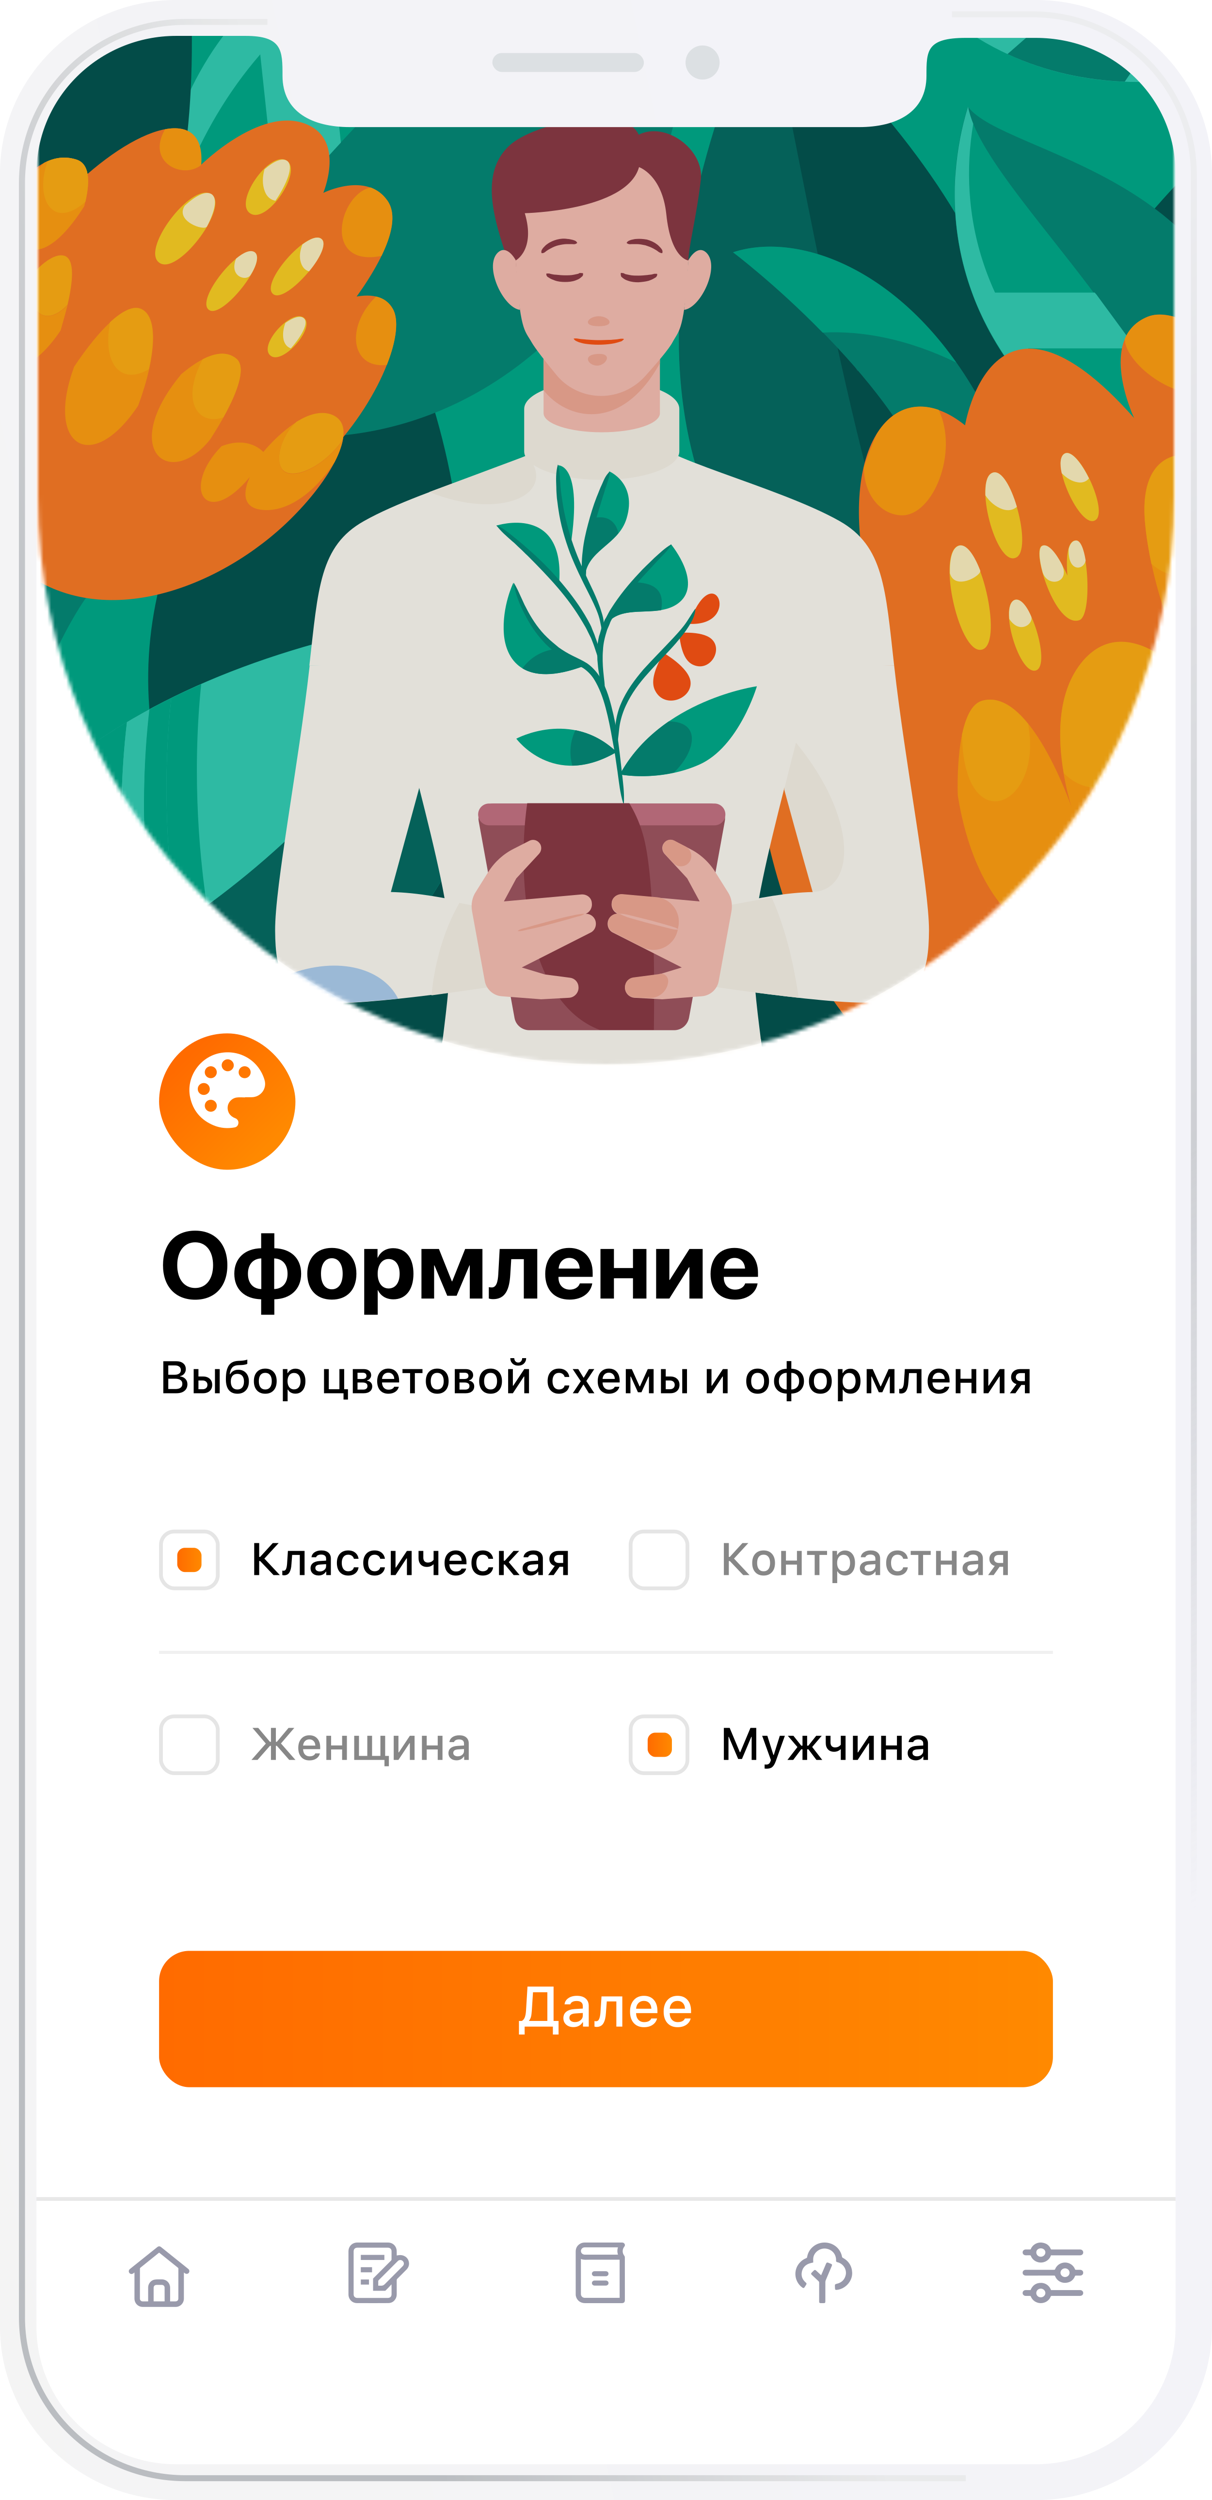 <svg width="320" height="660" viewBox="0 0 320 660" fill="none" xmlns="http://www.w3.org/2000/svg">
<mask id="mask0" mask-type="alpha" maskUnits="userSpaceOnUse" x="5" y="5" width="310" height="650">
<path fill-rule="evenodd" clip-rule="evenodd" d="M268.484 5H51.516C25.826 5 5 25.501 5 50.789V609.211C5 634.499 25.826 655 51.516 655H268.484C294.174 655 315 634.499 315 609.211V50.789C315 25.501 294.174 5 268.484 5Z" fill="url(#paint0_linear)"/>
</mask>
<g mask="url(#mask0)">
<path d="M0 0H320V660H0V0Z" fill="white"/>
<path d="M10 605H310V5H10V605Z" fill="white"/>
<mask id="mask1" mask-type="alpha" maskUnits="userSpaceOnUse" x="10" y="5" width="300" height="276">
<path d="M10 131C10 213.843 77.157 281 160 281V281C242.843 281 310 213.843 310 131V5H10V131Z" fill="white"/>
</mask>
<g mask="url(#mask1)">
<path d="M-2.88 302.68H324.64C329.6 302.68 333.68 298.68 333.68 293.64V-17.32H-11.92V293.64C-11.92 298.6 -7.92 302.68 -2.88 302.68Z" fill="#00AA8A"/>
<path d="M92.56 227.64C127.2 188.76 132.96 141.48 99.76 69.08C41.6 123.4 28.96 169.4 46.32 218.52" fill="#035450"/>
<path d="M123.68 332.12C158.32 293.24 164.08 245.96 130.88 173.56C72.72 227.88 60.08 273.88 77.44 323" fill="#035450"/>
<path d="M36.16 307.4C49.28 257 32.8 212.28 -29.76 163C-56.72 237.88 -46.96 284.52 -9.12 320.36" fill="#035450"/>
<path d="M252.32 300.44C264.88 249.88 247.92 205.4 184.88 156.84C158.72 232.04 168.96 278.6 207.2 313.96" fill="#035450"/>
<path d="M319.6 191.08C354.24 152.2 360 104.92 326.8 32.52C268.64 86.84 256 132.84 273.36 181.96" fill="#035450"/>
<path d="M264.16 162.6C282.4 107.88 267.6 57.24 202.16 -1.8C166.8 78.92 174.08 131.16 213.12 173.56" fill="#035450"/>
<path d="M202.08 -1.8C166.72 78.92 174 131.16 213.04 173.56L241.76 167.4C224.72 120.44 213.28 51.88 202.08 -1.8Z" fill="#056B63"/>
<path d="M220.4 68.68C221.2 69.8 221.36 71 221.68 72.2C222 73.4 222.32 74.6 222.56 75.8C223.12 78.2 223.68 80.68 224.16 83.08C224.64 85.48 225.2 87.96 225.6 90.44C225.84 91.64 226 92.92 226.24 94.12C226.4 95.32 226.72 96.6 226.48 97.88C226.48 97.88 226.48 97.96 226.4 97.96C225.68 96.84 225.44 95.64 225.12 94.44C224.8 93.24 224.48 92.04 224.24 90.84C223.68 88.44 223.12 85.96 222.64 83.56C222.16 81.16 221.6 78.68 221.2 76.2C220.96 75 220.8 73.72 220.56 72.52C220.4 71.32 220.08 70.12 220.32 68.76C220.32 68.6 220.32 68.6 220.4 68.68C220.4 68.6 220.4 68.6 220.4 68.68Z" fill="#056B63"/>
<path d="M-25.2 255.56C0.64 200.36 50.32 172.28 123.28 161.56C123.28 161.56 136.32 182.76 128.88 204.84C98.56 294.28 37.92 265.96 -26 279.48" fill="#048877"/>
<path d="M123.28 161.56C82.16 167.64 48.48 179.16 22.24 197.96C19.12 224.12 21.6 247.48 23.28 258.84C52.56 242.76 90.32 217.72 123.28 161.56Z" fill="#33CEB5"/>
<path d="M46.72 244.68C49.36 242.92 52 241.08 54.64 239.16C53.04 228.68 50.48 206.2 53.12 180.6C50.4 181.8 47.76 183 45.2 184.28C42.32 210.92 45.12 234.36 46.72 244.68Z" fill="#00AA8A"/>
<path d="M40.72 248.6C42.72 247.32 44.72 246.04 46.72 244.68C45.12 234.36 42.32 210.92 45.2 184.28C43.2 185.24 41.28 186.28 39.36 187.32C36.32 214.12 39.04 237.88 40.72 248.6Z" fill="#00AA8A"/>
<path d="M33.52 190.6C29.6 192.92 25.84 195.4 22.16 197.96C19.04 224.12 21.52 247.48 23.2 258.84C26.88 256.84 30.72 254.6 34.72 252.28C33.04 241.4 30.32 217.48 33.52 190.6Z" fill="#00AA8A"/>
<path d="M34.72 252.28C36.72 251.08 38.72 249.88 40.72 248.6C39.04 237.96 36.32 214.12 39.44 187.32C37.44 188.44 35.44 189.56 33.52 190.68C30.32 217.48 33.04 241.4 34.72 252.28Z" fill="#33CEB5"/>
<path d="M128.8 204.84C136.24 182.84 123.2 161.56 123.2 161.56C75.68 242.52 18.08 258.84 -9.6 276.84C48.08 269.96 101.12 286.52 128.8 204.84Z" fill="#056B63"/>
<path d="M282.4 113.32C250.8 85.88 248 52.92 255.52 28.12C264.96 41 328.64 45.72 331.28 105.08" fill="#048877"/>
<path d="M282.4 113.32L308 109C296.08 79 258.56 45.8 255.6 28.12C248.08 52.92 250.8 85.88 282.4 113.32Z" fill="#00AA8A"/>
<path d="M256.96 32.68C256.32 31.08 255.84 29.56 255.6 28.12C253.92 33.56 252.8 39.32 252.32 45.4C252.16 47.16 252.08 48.92 252.08 50.68C252 59.48 253.44 68.76 256.96 78.04C258 80.84 259.28 83.64 260.72 86.36C262.64 90.04 264.96 93.72 267.6 97.4C271.6 102.84 276.56 108.2 282.48 113.32L286.24 107.72C258.72 83.88 253.04 55.88 256.96 32.68Z" fill="#33CEB5"/>
<path d="M260.96 82.84C262 85.64 263.28 88.44 264.72 91.16C264.88 91.4 265.04 91.72 265.2 91.96H299.92L289.52 77.8C289.36 77.64 289.2 77.4 289.04 77.24H259.04C259.6 79.08 260.24 81 260.96 82.84Z" fill="#33CEB5"/>
<path d="M225.44 -26.12C257.92 34.92 319.44 25.8 343.92 9.72V-26.12H225.44Z" fill="#33CEB5"/>
<path d="M312.24 -26.12L266 14.28C276.24 19 286.8 21.16 296.96 21.56L329.44 -26.12H312.24V-26.12Z" fill="#048877"/>
<path d="M159.36 -27H120.16C62.08 -11.32 38 20.52 37.68 94.28C37.68 94.28 38.72 97.64 41.6 101.48C65.92 56.04 127.2 -1.96 159.36 -27Z" fill="#00AA8A"/>
<path d="M178.48 -27H159.36C127.2 -1.96 65.92 56.04 41.52 101.56C44.48 105.64 49.52 110.36 57.28 112.36C135.52 131.96 196.72 53.08 178.48 -27Z" fill="#048877"/>
<path d="M138.96 -27H120.16C62.4 -11.4 38.24 20.12 37.6 93C46.32 25.24 77.6 -8.44 138.96 -27Z" fill="#33CEB5"/>
<path d="M74.32 55.32C79.36 49.4 84.64 43.4 90 37.64L84.64 -12.84C78.08 -9.08 72.32 -4.68 67.2 0.2L73.2 56.44L74.32 55.32Z" fill="#33CEB5"/>
<path d="M-10.24 129.72C35.36 104.6 56.48 61.88 49.28 -17.4C-23.68 14.52 -50.8 53.64 -50.8 105.72" fill="#035450"/>
<path d="M260.16 108.28C241.04 71.64 211.36 60.76 193.6 66.6C193.6 66.6 232.24 95.8 245.28 126.52" fill="#048877"/>
<path d="M252.48 95.72C233.76 69.16 209.04 61.48 193.52 66.6C193.52 66.6 204.8 75.08 217.2 87.8C227.6 87.24 239.68 89.48 252.48 95.72Z" fill="#00AA8A"/>
<path d="M-26.32 207.72C-26.32 207.72 -8.8 160.76 5.68 146.12L10.64 147.88C-3.84 162.52 -21.36 209.48 -21.36 209.48L-26.32 207.72Z" fill="#33CEB5"/>
<path d="M-21.36 236.52C-21.36 236.52 -4.72 173 12.32 152.04L24.8 155C7.84 175.96 -8.88 239.48 -8.88 239.48L-21.36 236.52Z" fill="#048877"/>
<path d="M-4.72 100.36C-14.08 84.36 1.52 36.12 20.16 42.12C30.32 45.4 12.08 79.08 12.08 79.08" fill="#F87A26"/>
<path d="M83.92 122.6C99.44 107.96 107.44 87.8 103.68 81.48C102.32 79.24 99.76 77.32 94.16 78.28C98.96 71.64 106.64 59.24 102.32 53C96.88 45.16 85.36 50.92 85.36 50.92C85.36 50.92 90.72 38.12 82.16 33.4C70.08 26.68 53.04 43.56 53.04 43.56C54.4 27.4 36.08 32.52 17.76 50.92C13.52 55.56 -5.52 74.84 -1.92 105.16L66.88 136.92" fill="#F87A26"/>
<path d="M347.76 113.64C347.76 113.64 316.48 77.96 302.96 83.64C289.44 89.32 299.44 110.36 299.44 110.36C262 68.04 254.8 112.28 254.8 112.28C236.88 97.88 221.28 116.28 228.64 152.12C228.64 152.12 195.28 147.24 197.68 185C200.08 222.76 210.96 284.84 266.32 293.72C321.68 302.6 352.88 277.56 352.88 277.56L347.76 113.64Z" fill="#F87A26"/>
<path d="M267.92 158.36C271.84 157 277.44 175.16 273.68 176.92C269.28 178.84 263.6 159.88 267.92 158.36Z" fill="#FACE24"/>
<path d="M272.24 162.68C271.04 159.8 269.36 157.88 267.92 158.36C266.64 158.84 266.24 160.84 266.48 163.4C269.28 167.64 273.04 164.6 272.24 162.68Z" fill="#FCEFC0"/>
<path d="M281.12 119.72C284.88 117.88 292.8 135.16 289.2 137.32C285.2 139.88 277.12 121.72 281.12 119.72Z" fill="#FACE24"/>
<path d="M284.56 127.32C285.84 127.56 286.88 127.08 287.52 126.28C285.52 122.2 282.88 118.84 281.12 119.72C279.92 120.36 279.76 122.44 280.32 124.92C281.6 126.2 282.96 127.08 284.56 127.32Z" fill="#FCEFC0"/>
<path d="M262.16 124.76C266.96 123.32 272.88 145.4 268.16 147.24C262.88 149.48 256.96 126.36 262.16 124.76Z" fill="#FACE24"/>
<path d="M264.721 134.44C266.241 134.92 267.441 134.68 268.481 133.8C266.961 128.6 264.481 124.04 262.161 124.76C260.561 125.24 260.081 127.64 260.161 130.76C261.361 132.52 262.881 133.8 264.721 134.44Z" fill="#FCEFC0"/>
<path d="M253.12 144.04C258.64 142.36 264.96 169.16 259.52 171.4C253.44 173.88 247.12 145.88 253.12 144.04Z" fill="#FACE24"/>
<path d="M258.8 150.6C257.2 146.44 255.12 143.48 253.2 144.04C251.36 144.6 250.72 147.56 250.8 151.32C252.08 156.04 259.28 151.96 258.8 150.6Z" fill="#FCEFC0"/>
<path d="M284.96 163.72C278.64 165.8 272.4 145.56 275.04 144.12C277.76 142.68 281.84 151.96 281.84 151.96C281.84 151.96 280.8 142.68 284.08 142.68C287.36 142.68 288.48 162.6 284.96 163.72Z" fill="#FACE24"/>
<path d="M280.24 148.76C278.88 146.2 276.72 143.24 275.12 144.12C274.16 144.68 274.32 147.64 275.28 151.08C276.64 155.32 282.88 153.88 280.24 148.76Z" fill="#FCEFC0"/>
<path d="M286.64 147.96C286.16 144.92 285.28 142.68 284.16 142.68C283.12 142.68 282.48 143.64 282.16 144.92C281.92 151.16 286.16 150.6 286.64 147.96Z" fill="#FCEFC0"/>
<path d="M67.28 66.68C70.64 69.16 58.8 84.04 55.28 81.88C51.2 79.4 63.68 63.96 67.28 66.68Z" fill="#FACE24"/>
<path d="M66.16 72.6C67.84 69.96 68.4 67.48 67.28 66.6C66.16 65.8 64.32 66.6 62.32 68.28C60.4 73.08 65.04 74.36 66.16 72.6Z" fill="#FCEFC0"/>
<path d="M84.88 63.08C88.08 65.72 75.68 80.04 72.24 77.72C68.24 75.08 81.36 60.2 84.88 63.08Z" fill="#FACE24"/>
<path d="M79.44 69.32C79.84 70.6 80.56 71.32 81.6 71.64C84.48 68.2 86.4 64.28 84.88 63.08C83.84 62.2 81.92 63 79.84 64.52C79.2 66.2 78.96 67.8 79.44 69.32Z" fill="#FCEFC0"/>
<path d="M75.76 42.44C79.92 45.24 70.72 58.92 66.24 56.44C61.28 53.72 71.28 39.4 75.76 42.44Z" fill="#FACE24"/>
<path d="M69.92 50.52C70.48 52.04 71.52 52.76 72.72 53C75.76 48.52 77.68 43.72 75.76 42.44C74.4 41.56 72.16 42.68 69.84 44.68C69.28 46.68 69.2 48.68 69.92 50.52Z" fill="#FCEFC0"/>
<path d="M80.32 83.96C83.28 86.6 74.72 96.28 71.52 93.96C67.84 91.32 77.12 81.16 80.32 83.96Z" fill="#FACE24"/>
<path d="M74.88 89.72C75.2 90.92 75.84 91.64 76.8 91.96C79.6 88.76 81.6 85.24 80.24 84.04C79.28 83.16 77.44 83.8 75.36 85.24C74.8 86.68 74.56 88.28 74.88 89.72Z" fill="#FCEFC0"/>
<path d="M55.76 51.24C60.72 54.28 47.6 72.12 42.4 69.56C36.48 66.6 50.48 47.96 55.76 51.24Z" fill="#FACE24"/>
<path d="M54.64 59.8C56.72 55.8 57.52 52.36 55.84 51.24C54.24 50.28 51.6 51.72 48.8 54.28C46.08 58.36 53.92 61.08 54.64 59.8Z" fill="#FCEFC0"/>
<path d="M231.68 202.12C247.68 195.48 252.88 209.96 252.88 209.96C252.88 209.96 251.92 187.16 259.28 185C272.72 181.08 283.92 215.88 283.92 215.88C283.92 215.88 273.76 188.6 286.08 174.36C298.4 160.12 315.68 181.08 315.68 181.08C315.68 181.08 304.56 160.44 302.4 137.96C300.24 115.48 317.76 110.04 352.96 144.84V277.56" fill="#F87A26"/>
<path d="M252.88 209.96C252.88 209.96 251.92 187.16 259.28 185C272.72 181.08 283.92 215.88 283.92 215.88C294.24 259.56 259.92 254.68 252.88 209.96Z" fill="#FF9E12"/>
<path d="M271.44 191.08C267.84 186.6 263.68 183.72 259.28 185C256.48 185.8 254.96 189.56 254 193.88C254.32 221.96 275.6 213.16 271.44 191.08Z" fill="#FEAD14"/>
<path d="M283.84 215.96C283.84 215.96 273.68 188.68 286 174.44C298.32 160.2 315.6 181.16 315.6 181.16C325.76 196.12 332.4 219.8 324.88 233.4C320.08 242.2 293.84 244.36 283.84 215.96Z" fill="#FF9E12"/>
<path d="M307.6 173.8C301.52 169.48 292.96 166.36 286 174.36C278.96 182.52 279.28 195 280.88 204.12C293.44 216.6 313.44 196.6 307.6 173.8Z" fill="#FEAD14"/>
<path d="M315.6 181.08C315.6 181.08 304.48 160.44 302.32 137.96C300.16 115.48 317.68 110.04 352.88 144.84C379.04 177.32 350.24 252.04 315.6 181.08Z" fill="#FF9E12"/>
<path d="M326 123.8C308.96 114.92 300.88 122.28 302.32 138.04C302.64 141.72 303.28 145.32 304 148.84C315.52 159.16 336 143.72 326 123.8Z" fill="#FEAD14"/>
<path d="M301.92 210.2C301.92 210.2 301.52 205.08 294.32 201.8C301.6 198.52 301.92 193.4 301.92 193.4" fill="#FCEFC0"/>
<path d="M301.92 210.2C301.92 210.2 302.32 205.08 309.52 201.8C302.24 198.52 301.92 193.4 301.92 193.4" fill="#FCEFC0"/>
<path d="M238 136.04C246.32 136.28 253.2 119.4 247.84 108.2C241.2 105.88 235.36 108.28 231.52 114.52C229.52 119 228.16 123.08 228.08 123.4C228.08 123.4 228.08 123.4 228.08 123.48C228.16 130.92 232.72 135.88 238 136.04Z" fill="#FF9E12"/>
<path d="M314.08 103.8C323.68 105.48 333.68 100.28 327.6 94.2C318.8 87 309.04 81.16 302.96 83.64C299.84 84.92 298 87 296.96 89.48C297.04 94.44 305.28 102.28 314.08 103.8Z" fill="#FF9E12"/>
<path d="M87.2 109.32C79.36 106.92 69.52 119.24 69.52 119.24C69.52 119.24 62.88 111.48 50.32 123.24L11.76 99.4C11.76 99.4 23.52 69.96 17.12 67.56C10.8 65.16 -4.08 86.92 -8.88 107.08C-13.68 127.24 -7.52 141.8 7.68 151.96C30 166.92 61.04 153.56 78.32 135.4C88.8 124.52 95.04 111.72 87.2 109.32Z" fill="#F87A26"/>
<path d="M90.48 116.2C85.44 123.24 78 126.52 75.12 124.52C72.24 122.52 73.92 115.32 78.32 111.4C73.44 114.44 69.52 119.32 69.52 119.32C69.52 119.32 65.76 114.92 58.48 117.8C47.68 128.84 54.32 139.96 66 125.88C66 125.88 62.16 133.16 68.24 134.44C74.32 135.72 82.08 131.48 88.32 122.04C89.44 119.88 90.16 117.88 90.48 116.2Z" fill="#FF9E12"/>
<path d="M87.2 109.32C84.32 108.44 81.2 109.56 78.32 111.32C73.92 115.32 72.24 122.52 75.12 124.44C78 126.44 85.52 123.16 90.48 116.12C91.2 112.84 90.24 110.28 87.2 109.32Z" fill="#FEAD14"/>
<path d="M16 87.24C16.64 85 17.28 82.76 17.84 80.52C12.72 86.04 7.2 83.8 8 73.08C6.88 74.36 5.76 75.8 4.56 77.48C-8.96 99.16 4.64 104.28 16 87.24Z" fill="#FF9E12"/>
<path d="M17.12 67.56C14.88 66.76 11.52 68.92 8 73C7.2 83.72 12.64 86.04 17.84 80.44C19.28 74.2 19.76 68.6 17.12 67.56Z" fill="#FEAD14"/>
<path d="M36.48 107.08C41.28 94.12 42 83.08 36.96 81.4C33.04 80.12 26.24 86.84 19.6 96.76C11.84 117.72 24.16 125.56 36.48 107.08Z" fill="#FF9E12"/>
<path d="M62.4 94.68C58.56 91.56 52.96 94.44 47.68 98.92V99C31.36 118.84 44.88 129.4 55.52 115.96C62.08 105.8 65.52 97.16 62.4 94.68Z" fill="#FF9E12"/>
<path d="M36.88 81.48C34.88 80.84 32.16 82.2 29.04 85.08C26.96 96.36 32.08 101.72 39.28 97.48C41.2 89 40.64 82.68 36.88 81.48Z" fill="#FEAD14"/>
<path d="M62.4 94.68C60 92.68 56.8 93.16 53.52 94.84C47.6 105.96 52.32 112.44 58.96 110.2C63.2 102.68 64.88 96.68 62.4 94.68Z" fill="#FEAD14"/>
<path d="M102.32 53C101.04 51.16 99.52 50.12 97.84 49.48C89.36 51.4 85.12 70.68 100.72 67.56C103.36 62.2 104.8 56.6 102.32 53Z" fill="#FF9E12"/>
<path d="M43.6 34.12C38.48 42.84 48.24 47.48 53.12 43.56C53.76 35.8 49.84 32.92 43.6 34.12Z" fill="#FF9E12"/>
<path d="M103.68 81.48C102.88 80.04 101.52 78.76 99.28 78.28C91.12 86.28 92.72 97.24 101.84 96.36C101.92 96.36 102 96.36 102.16 96.28C104.72 89.8 105.36 84.28 103.68 81.48Z" fill="#FF9E12"/>
<path d="M20.16 42.12C17.2 41.16 14.32 41.56 11.6 43C-2.96 56.76 6.08 80.04 22.24 54.44C23.84 48.36 23.84 43.24 20.16 42.12Z" fill="#FF9E12"/>
<path d="M20.16 42.12C17.52 41.32 15.04 41.48 12.56 42.6C9.04 52.28 13.84 61 22.56 53.24C23.84 47.64 23.6 43.16 20.16 42.12Z" fill="#FEAD14"/>
<path d="M216.24 165.72C215.04 184.04 198.88 231.72 198.88 250.36C198.88 269 203.92 284.44 203.92 318.04H113.84C113.84 284.44 118.88 269.08 118.88 250.36C118.88 231.64 102.72 183.96 101.52 165.72" fill="#FBF8F1"/>
<path d="M81.68 175.72C84 155.24 84.4 144.12 96.08 137.56C112.32 128.36 146.08 120.36 146.08 115.16C146.08 109.96 146.08 90.68 146.08 90.68H171.68C171.68 90.68 171.68 109.96 171.68 115.16C171.68 120.36 205.44 128.36 221.68 137.56C233.36 144.2 233.76 155.24 236.08 175.72" fill="#FBF8F1"/>
<path d="M142.88 241.24C131.6 241.24 117.76 235.8 103.2 235.48L119.84 174.44L81.76 175.72C78.8 202.04 72.56 233.88 72.64 245.72C72.72 256.92 74.72 264.92 90.08 264.76C105.52 264.6 146.16 258.04 146.16 258.04L142.88 241.24Z" fill="#FBF8F1"/>
<path d="M236.08 175.72L198 174.44L214.64 235.48C200.08 235.8 186.24 241.24 174.96 241.24L171.76 257.96C171.76 257.96 212.4 264.6 227.84 264.68C243.28 264.84 245.2 256.84 245.28 245.64C245.28 233.88 239.04 202.04 236.08 175.72Z" fill="#FBF8F1"/>
<path d="M143.92 258.36C144.32 258.28 144.64 258.28 144.96 258.2H145.04C145.28 258.12 145.52 258.12 145.68 258.12C145.76 258.12 145.76 258.12 145.84 258.12H145.92C145.92 258.12 145.92 258.12 146 258.12C146.08 258.12 146.16 258.12 146.16 258.12L142.96 241.4C136.96 241.4 129.28 239.88 121.28 238.36C116.48 246.76 114.56 255.96 113.92 262.76C126.24 261.08 138.96 259.16 143.92 258.36Z" fill="#F5F1E6"/>
<path d="M74.64 257.88C76.8 262.2 81.28 264.76 90.08 264.68C93.84 264.68 99.2 264.2 105.12 263.64C100.88 255.24 88.32 252.04 74.64 257.88Z" fill="#ACCDED"/>
<path d="M174.88 241.24L171.68 257.96C171.68 257.96 171.76 257.96 172 258.04C172.08 258.04 172.16 258.04 172.24 258.04C172.24 258.04 172.24 258.04 172.32 258.04C172.4 258.04 172.48 258.04 172.64 258.12H172.72C172.88 258.12 172.96 258.2 173.12 258.2C173.2 258.2 173.2 258.2 173.28 258.2C173.44 258.2 173.6 258.28 173.76 258.28C173.84 258.28 173.84 258.28 173.92 258.28C174.32 258.36 174.88 258.44 175.36 258.52C176.48 258.68 177.92 258.92 179.44 259.16C187.28 260.36 199.84 262.2 210.88 263.4C209.84 256.2 207.84 246.04 203.76 236.92C193.2 238.68 182.64 241.24 174.88 241.24Z" fill="#F5F1E6"/>
<path d="M210.16 196.04C209.12 200.04 208.08 204.2 207.04 208.36C210.56 221.4 214.56 235.48 214.56 235.48C226.08 235 226.56 215.96 210.16 196.04Z" fill="#F5F1E6"/>
<path d="M139.28 120.2L113.36 129.88C131.84 137.48 147.6 130.68 139.28 120.2Z" fill="#F5F1E6"/>
<path d="M203.92 318.04C203.92 298.84 202.32 285.64 200.88 274.28H116.88C115.44 285.56 113.84 298.84 113.84 318.04H203.92Z" fill="#FBF8F1"/>
<path d="M138.4 119.16C138.4 123.32 147.6 126.68 158.88 126.68C170.16 126.68 179.36 123.32 179.36 119.16V107.96C179.36 103.8 170.16 100.44 158.88 100.44C147.6 100.44 138.4 103.8 138.4 107.96V119.16V119.16Z" fill="#F5F1E6"/>
<path d="M143.52 84.2V109.08C143.52 111.88 150.4 114.12 158.88 114.12C167.36 114.12 174.24 111.88 174.24 109.08V83.08L143.52 84.2Z" fill="#F6BFB3"/>
<path d="M135.12 72.84C133.2 63.96 124.64 47.64 134.48 38.44C140.96 32.36 165.04 27.4 168.64 35.56C175.76 31.96 185.92 39.48 185.04 47.4C183.92 57.16 181.76 65.32 181.76 68.76" fill="#893A45"/>
<path d="M143.52 89.64C143.52 89.64 143.52 96.04 143.52 103C149.44 110.68 163.92 114.52 174.24 95.88C174.24 92.2 174.24 89.56 174.24 89.56H143.52V89.64Z" fill="#F0A895"/>
<path d="M158.72 104.52C163.12 104.52 167.36 102.6 170.32 99.32C173.28 96.04 176.72 92.04 177.6 90.28C179.28 87.16 180.72 87.4 181.76 68.76C181.76 68.76 177.12 68.36 175.92 56.52C174.8 46.12 168.72 44.12 168.72 44.12C165.44 55.72 138.56 56.28 138.56 56.28C141.44 65.96 136.16 68.76 136.16 68.76C137.2 87.4 138.56 87.16 140.32 90.28C141.2 91.88 144.16 95.64 146.8 98.84C149.68 102.44 154.08 104.52 158.72 104.52Z" fill="#F6BFB3"/>
<path d="M137.28 81.8C132.88 81.24 127.76 70.44 131.36 66.76C133.84 64.28 136.16 68.68 136.16 68.68" fill="#F6BFB3"/>
<path d="M180.64 81.8C185.04 81.24 190.16 70.44 186.56 66.76C184.08 64.28 181.76 68.68 181.76 68.68" fill="#F6BFB3"/>
<path d="M165.44 64.12C165.76 63.56 166.24 63.48 166.64 63.32C167.12 63.24 167.52 63.08 168 63.08C168.96 63 169.84 63.08 170.8 63.24C171.68 63.48 172.64 63.88 173.36 64.44C173.76 64.68 174.08 65.08 174.4 65.4C174.72 65.8 175.04 66.12 174.88 66.76L174.8 66.84C174.16 66.76 173.92 66.52 173.6 66.28C173.28 66.04 172.96 65.88 172.56 65.64C171.84 65.24 171.12 65 170.4 64.76C169.6 64.6 168.88 64.44 168.08 64.44C167.68 64.44 167.28 64.44 166.88 64.44C166.48 64.44 166.08 64.6 165.52 64.2L165.44 64.12Z" fill="#893A45"/>
<path d="M152.32 64.2C151.76 64.6 151.36 64.44 150.96 64.44C150.56 64.44 150.16 64.44 149.76 64.44C148.96 64.44 148.16 64.6 147.44 64.76C146.72 64.92 146 65.24 145.28 65.64C144.96 65.8 144.56 66.04 144.24 66.28C143.92 66.52 143.68 66.84 143.04 66.84L142.96 66.76C142.8 66.12 143.2 65.72 143.44 65.4C143.76 65.08 144.08 64.68 144.48 64.44C145.2 63.88 146.16 63.48 147.04 63.24C148 63 148.88 62.92 149.84 63.08C150.32 63.08 150.72 63.24 151.2 63.32C151.6 63.48 152.08 63.48 152.4 64.12L152.32 64.2Z" fill="#893A45"/>
<path d="M163.92 72.04C164.24 72.04 164.48 72.12 164.64 72.12C164.8 72.2 164.96 72.28 165.12 72.36C165.44 72.44 165.84 72.52 166.24 72.6C166.96 72.76 167.76 72.76 168.56 72.76C169.36 72.76 170.16 72.68 170.96 72.6C171.36 72.52 171.76 72.52 172.16 72.44C172.32 72.36 172.56 72.36 172.72 72.28C172.96 72.28 173.12 72.28 173.44 72.28L173.52 72.36C173.52 72.52 173.52 72.68 173.44 72.84C173.36 73 173.28 73.08 173.2 73.16C173.04 73.32 172.8 73.4 172.56 73.56C172.16 73.8 171.68 73.96 171.28 74.12C170.4 74.36 169.52 74.44 168.56 74.52C167.68 74.52 166.72 74.44 165.84 74.12C165.36 73.96 164.96 73.8 164.56 73.48C164.32 73.32 164.16 73.16 164 73C163.92 72.68 163.84 72.44 163.92 72.04Z" fill="#893A45"/>
<path d="M153.92 72.12C154 72.44 153.92 72.76 153.76 72.92C153.6 73.08 153.36 73.24 153.2 73.4C152.8 73.72 152.32 73.88 151.92 74.04C151.04 74.36 150.08 74.44 149.2 74.44C148.32 74.44 147.36 74.36 146.48 74.04C146.08 73.88 145.6 73.72 145.2 73.48C144.96 73.32 144.8 73.24 144.56 73.08C144.48 73 144.4 72.92 144.32 72.76C144.24 72.6 144.24 72.44 144.24 72.28L144.32 72.2C144.64 72.2 144.8 72.2 145.04 72.2C145.2 72.28 145.36 72.28 145.6 72.36C146 72.44 146.4 72.52 146.8 72.52C147.6 72.6 148.4 72.68 149.2 72.68C150 72.68 150.8 72.68 151.52 72.52C151.92 72.44 152.24 72.36 152.64 72.28C152.8 72.2 152.96 72.12 153.12 72.04C153.28 72.12 153.44 72.04 153.92 72.12Z" fill="#893A45"/>
<path d="M151.44 89.4C152.08 89.24 152.56 89.4 153.12 89.48C153.68 89.56 154.24 89.56 154.8 89.64C155.92 89.72 157.04 89.8 158.08 89.8C159.2 89.8 160.32 89.72 161.36 89.72C161.92 89.64 162.48 89.64 163.04 89.56C163.6 89.48 164.08 89.32 164.72 89.48V89.56C164.48 89.8 164.24 90.04 164 90.12C163.76 90.2 163.44 90.28 163.2 90.36L162.32 90.6L161.44 90.76C160.32 90.92 159.12 91 158 91C156.88 91 155.68 90.92 154.56 90.76C154 90.68 153.44 90.52 152.88 90.36C152.4 90.12 151.84 90.04 151.44 89.4Z" fill="#F85314"/>
<path d="M158.08 86.12C153.36 86.12 155.28 83.48 158.08 83.48C160.88 83.48 162.8 86.12 158.08 86.12Z" fill="#F0A895"/>
<path d="M157.28 93.48C162.16 92.92 160.08 96.52 157.68 96.52C155.36 96.52 153.76 93.88 157.28 93.48Z" fill="#F0A895"/>
<path d="M135.52 153.88C135.52 153.88 132.48 160.12 133.04 167.4C133.52 173.56 137.68 182.04 154.4 175.72C149.36 172.52 142.24 172.28 135.52 153.88Z" fill="#00AA8A"/>
<path d="M154.4 175.72C152.16 174.28 149.44 173.48 146.64 171.32C142.48 171.88 139.76 173.96 137.92 176.44C141.12 178.36 146.24 178.84 154.4 175.72Z" fill="#048877"/>
<path d="M177.2 143.72C166.8 153.4 161.84 159.8 159.76 165.32C163.68 159 172.88 163.32 178.64 159.56C186.16 154.6 177.2 143.72 177.2 143.72Z" fill="#00AA8A"/>
<path d="M167.36 153.72C163.36 158.28 161.04 161.96 159.76 165.32C162.88 160.36 169.2 161.96 174.56 161.08C175.28 157.16 174.24 153.8 167.36 153.72Z" fill="#048877"/>
<path d="M163.68 204.44C174.4 184.68 199.84 181.16 199.84 181.16C199.84 181.16 195.12 197.24 184.56 201.88C174 206.52 163.68 204.44 163.68 204.44Z" fill="#00AA8A"/>
<path d="M176.56 190.44C171.68 193.8 166.96 198.36 163.68 204.44C163.68 204.44 170.08 205.72 177.92 203.96C183.36 198.76 185.6 190.52 176.56 190.44Z" fill="#048877"/>
<path d="M136.32 195C136.32 195 146.08 208.36 162.8 198.52C150.8 187.16 136.32 195 136.32 195Z" fill="#00AA8A"/>
<path d="M151.92 192.76C150.24 196.28 150.4 199.64 151.12 202.12C154.48 202.04 158.4 201.08 162.8 198.52C159.28 195.16 155.52 193.48 151.92 192.76Z" fill="#048877"/>
<path d="M181.68 164.68C195.04 165.56 189.68 149.4 183.6 160.76C182.64 162.44 182.88 162.68 181.68 164.68Z" fill="#F85314"/>
<path d="M179.28 167.08C179.76 171.64 180.8 174.36 182.8 175.4C187.2 177.64 190.8 171.96 188.16 169C186 166.44 179.28 167.08 179.28 167.08Z" fill="#F85314"/>
<path d="M175.2 172.36C172.64 176.92 171.76 180.2 173.04 182.44C175.6 187.24 182.8 184.44 182.32 179.96C181.92 176.2 175.2 172.36 175.2 172.36Z" fill="#F85314"/>
<path d="M154.4 152.92C153.36 147.48 155.92 136.04 160.88 124.44C160.88 124.44 168.24 127.56 165.44 136.84C163.28 144.12 154.56 145.16 154.4 152.92Z" fill="#00AA8A"/>
<path d="M156.4 136.84C154.48 143.64 153.68 149.48 154.32 152.92C154.48 146.84 159.92 144.84 163.28 140.76C162.8 138.52 161.12 135.64 156.4 136.84Z" fill="#048877"/>
<path d="M147.28 122.84C147.12 131.48 148.64 138.44 150.64 144.2C154 122.04 147.28 122.84 147.28 122.84Z" fill="#00AA8A"/>
<path d="M131.04 138.76C137.12 143.56 142.88 148.92 147.6 154.36C149.44 132.76 131.04 138.76 131.04 138.76Z" fill="#00AA8A"/>
<path d="M164.56 212.12C163.68 209.32 163.44 206.52 163.04 203.72C162.64 200.92 162.24 198.04 161.68 195.24C161.2 192.44 160.64 189.64 159.92 186.92C159.2 184.2 158.24 181.56 156.8 179.24C156.08 178.12 155.12 177.16 154.08 176.44C152.96 175.72 151.68 175.16 150.4 174.44C149.12 173.8 147.84 173 146.64 172.2C145.44 171.32 144.32 170.36 143.36 169.24C141.36 167.08 139.76 164.6 138.48 162.04C137.12 159.48 136.08 156.76 135.6 153.88H135.68C136.08 154.52 136.4 155.16 136.72 155.8C137.04 156.44 137.28 157.08 137.6 157.72C137.92 158.36 138.16 159 138.48 159.64L139.44 161.48C140.8 163.96 142.4 166.28 144.4 168.2C145.36 169.16 146.48 170.04 147.52 170.92C148.64 171.72 149.84 172.44 151.12 173.08C152.4 173.72 153.68 174.28 154.96 175.08C156.24 175.96 157.28 177.08 158.16 178.36C159.84 180.92 160.72 183.72 161.44 186.52C162.16 189.32 162.72 192.12 163.12 195C163.52 197.88 163.84 200.68 164.16 203.56C164.48 206.44 164.88 209.24 164.72 212.12H164.56Z" fill="#048877"/>
<path d="M162.88 196.2C162.16 194.52 162.32 192.6 162.56 190.84C162.8 189.08 163.28 187.24 164 185.64C165.44 182.28 167.6 179.4 169.92 176.68C172.32 174.04 174.8 171.56 177.2 169C178.4 167.72 179.6 166.44 180.64 165.08C181.68 163.72 182.48 162.2 183.52 160.76H183.6C183.52 162.6 182.56 164.28 181.6 165.72C180.64 167.24 179.44 168.6 178.32 169.96C176 172.6 173.44 175.08 171.12 177.72C168.8 180.28 166.72 183.08 165.28 186.2C164.56 187.72 164 189.4 163.68 191.08C163.36 192.76 163.36 194.44 162.96 196.28L162.88 196.2Z" fill="#048877"/>
<path d="M159.44 183C158.64 181.16 158.4 179.32 158.08 177.4C157.92 176.44 157.84 175.48 157.76 174.52C157.68 174.04 157.76 173.56 157.68 173.08C157.68 172.6 157.68 172.12 157.68 171.64L157.76 170.12C157.84 169.64 157.92 169.16 158 168.68L158.16 167.96L158.4 167.24L158.8 165.8L159.36 164.44C159.52 163.96 159.68 163.48 160 163.08C160.48 162.2 160.88 161.32 161.44 160.52C163.52 157.24 166 154.2 168.64 151.4C169.92 149.96 171.36 148.68 172.72 147.32C174.16 146.04 175.52 144.68 177.2 143.72L177.28 143.8C176.24 145.48 174.8 146.76 173.52 148.12L171.6 150.2C170.96 150.92 170.32 151.56 169.68 152.28C167.12 155.08 164.72 158.04 162.8 161.24C162.24 162.04 161.92 162.84 161.44 163.64C161.2 164.04 161.04 164.44 160.88 164.92L160.32 166.2C159.76 167.96 159.28 169.72 159.2 171.64C159.04 173.48 159.12 175.4 159.28 177.24C159.44 179.16 159.84 181 159.6 183H159.44Z" fill="#048877"/>
<path d="M158.96 167.56C158.88 166.52 158.8 165.64 158.56 164.68C158.4 163.72 158.16 162.84 157.84 161.96C157.2 160.2 156.32 158.44 155.44 156.68C153.68 153.24 151.92 149.64 150.48 145.96C149.12 142.28 148 138.44 147.44 134.52C147.28 133.56 147.2 132.6 147.04 131.56C146.96 130.6 146.88 129.56 146.88 128.6C146.8 126.6 146.72 124.68 147.28 122.68H147.36C147.84 124.6 147.84 126.6 148 128.52C148.16 130.44 148.48 132.36 148.8 134.28C149.52 138.04 150.56 141.8 151.92 145.4C153.28 149 154.96 152.52 156.64 156.04C157.44 157.8 158.24 159.64 158.8 161.56C159.12 162.52 159.36 163.48 159.44 164.52C159.52 165.56 159.36 166.6 158.96 167.48V167.56Z" fill="#048877"/>
<path d="M154.32 153C153.6 151.88 153.6 150.52 153.6 149.32C153.6 148.04 153.68 146.84 153.84 145.56C154.08 143.08 154.64 140.68 155.28 138.28C155.92 135.88 156.64 133.48 157.52 131.24C158 130.12 158.4 128.92 158.96 127.8C159.44 126.68 159.92 125.48 160.88 124.6L160.96 124.68C160.96 126.04 160.4 127.08 160.08 128.28C159.84 128.84 159.68 129.4 159.52 130.04C159.36 130.6 159.12 131.16 158.96 131.8C158.24 134.12 157.52 136.44 156.88 138.84C156.24 141.16 155.76 143.56 155.28 145.96C155.04 147.16 154.96 148.36 154.8 149.56C154.72 150.76 154.8 151.96 154.48 153.24L154.32 153Z" fill="#048877"/>
<path d="M158.32 174.68C157.52 172.84 157.12 171.08 156.4 169.32C156.24 168.92 156.08 168.44 155.84 168.04L155.2 166.76C154.8 165.88 154.32 165.08 153.84 164.28C151.92 161 149.68 157.96 147.2 155.08C144.72 152.2 142.08 149.48 139.36 146.76C138.64 146.12 138 145.4 137.28 144.76C136.56 144.12 135.92 143.4 135.2 142.84C133.76 141.56 132.32 140.36 131.12 138.76L131.2 138.68C132.08 139.08 132.96 139.64 133.68 140.2C134.48 140.76 135.2 141.4 135.92 141.96C137.44 143.16 138.88 144.44 140.32 145.72C143.2 148.28 145.92 151.08 148.4 154.04C150.88 157 153.2 160.12 155.12 163.56C155.6 164.44 156.08 165.24 156.4 166.2L156.96 167.56C157.12 168.04 157.28 168.52 157.44 168.92C158.08 170.76 158.64 172.68 158.4 174.68H158.32Z" fill="#048877"/>
<path d="M181.92 268.68L191.36 216.84C191.84 214.36 189.92 212.12 187.44 212.12H130.32C127.84 212.12 125.92 214.36 126.4 216.84L135.84 268.68C136.16 270.6 137.84 271.96 139.76 271.96H178C179.92 271.96 181.52 270.6 181.92 268.68Z" fill="#9E5561"/>
<path d="M129.12 217.88H188.64C190.24 217.88 191.52 216.6 191.52 215C191.52 213.4 190.24 212.12 188.64 212.12H129.12C127.52 212.12 126.24 213.4 126.24 215C126.24 216.6 127.52 217.88 129.12 217.88Z" fill="#C47283"/>
<path d="M169.68 220.04C168.72 216.76 167.44 214.2 166.16 212.04H139.2C136.16 233.4 139.6 264.76 158.32 271.88H172.64C172.8 259.8 172.96 230.76 169.68 220.04Z" fill="#893A45"/>
<path d="M125.6 235.48L128.96 230.12C130.64 227.48 132.96 225.4 135.68 224.04L139.76 221.96C140.64 221.48 141.76 221.72 142.4 222.52C143.12 223.32 143.04 224.6 142.32 225.4L136.32 231.88L133.04 237.96L153.52 236.12C154.88 236.04 156.08 236.92 156.24 238.2V238.28C156.48 239.64 155.68 241 154.32 241.32C149.04 242.68 136.72 245.96 136.72 245.96L154 241.32C155.44 240.92 156.96 241.8 157.28 243.32C157.52 244.52 156.96 245.72 155.92 246.2L137.76 255.4L143.84 257.24L150.56 258.12C151.68 258.28 152.56 259.16 152.72 260.28V260.36C152.96 261.88 151.76 263.32 150.24 263.4L142.88 263.8L132.48 263C130.24 262.84 128.4 261.16 128 259L124.64 240.6C124.32 238.76 124.64 236.92 125.6 235.48Z" fill="#F6BFB3"/>
<path d="M154.32 241.24C153.68 241.72 152.88 241.88 152.16 242.04C151.44 242.28 150.72 242.44 150 242.68C148.56 243.08 147.04 243.48 145.6 243.88C144.16 244.28 142.64 244.68 141.2 245C140.48 245.16 139.76 245.32 138.96 245.48C138.24 245.64 137.52 245.88 136.72 245.8V245.72C137.36 245.24 138.16 245.08 138.88 244.92C139.6 244.68 140.32 244.52 141.04 244.28C142.48 243.88 144 243.48 145.44 243.08C146.88 242.68 148.4 242.28 149.84 241.96C150.56 241.8 151.28 241.64 152.08 241.48C152.8 241.4 153.52 241.16 154.32 241.24Z" fill="#F0A895"/>
<path d="M192.16 235.48L188.8 230.12C187.12 227.48 184.8 225.4 182.08 224.04L178 221.96C177.12 221.48 176 221.72 175.36 222.52C174.64 223.32 174.72 224.6 175.44 225.4L181.44 231.88L184.72 237.96L164.24 236.12C162.88 236.04 161.68 236.92 161.52 238.2V238.28C161.28 239.64 162.08 241 163.44 241.32C168.72 242.68 181.04 245.96 181.04 245.96L163.76 241.32C162.32 240.92 160.8 241.8 160.48 243.32C160.24 244.52 160.8 245.72 161.84 246.2L180 255.4L173.92 257.24L167.2 258.12C166.08 258.28 165.2 259.16 165.04 260.28V260.36C164.8 261.88 166 263.32 167.52 263.4L174.88 263.8L185.28 263C187.52 262.84 189.36 261.16 189.76 259L193.12 240.6C193.44 238.76 193.12 236.92 192.16 235.48Z" fill="#F6BFB3"/>
<path d="M173.92 257.16L167.2 258.04C166.08 258.2 165.2 259.08 165.04 260.2V260.28C164.8 261.8 166 263.24 167.52 263.32L171.36 263.48C173.84 263.56 176 261.88 176.4 259.4C176.64 257.88 175.36 256.68 173.92 257.16Z" fill="#F0A895"/>
<path d="M163.44 241.24C163.36 241.24 163.28 241.16 163.2 241.16C162 241.16 160.8 241.96 160.56 243.24C160.32 244.44 160.88 245.64 161.92 246.12L169.6 250.04C173.52 252.04 178.16 249.64 178.96 245.4C175.2 244.36 167.36 242.28 163.44 241.24Z" fill="#F0A895"/>
<path d="M178 221.88C176.96 221.4 175.76 221.72 175.2 222.76C174.72 223.64 174.88 224.68 175.52 225.4L177.76 227.8C179.28 229.48 182.08 228.68 182.48 226.44C182.72 225.24 182.08 224.04 181.04 223.48C179.6 222.76 178 221.88 178 221.88Z" fill="#F0A895"/>
<path d="M163.76 241.24L178.96 245.32L179.12 244.52C179.84 240.76 177.12 237.16 173.28 236.84L164.32 236.04C162.96 235.96 161.76 236.84 161.6 238.12V238.2C161.36 239.48 162.08 240.68 163.28 241.16C163.36 241.16 163.52 241.16 163.76 241.24Z" fill="#F0A895"/>
<path d="M163.76 241.24C164.48 241.16 165.12 241.4 165.76 241.48C166.4 241.64 167.04 241.8 167.68 241.96C168.96 242.28 170.24 242.6 171.52 242.92C172.8 243.24 174.08 243.64 175.28 243.96C175.92 244.12 176.56 244.36 177.2 244.52C177.84 244.76 178.48 244.84 179.04 245.32V245.4C178.32 245.48 177.68 245.32 177.04 245.16C176.4 245 175.76 244.84 175.12 244.68C173.84 244.36 172.56 244.04 171.28 243.72C170 243.4 168.72 243 167.52 242.68C166.88 242.52 166.24 242.28 165.6 242.12C164.96 241.8 164.32 241.72 163.76 241.24Z" fill="#F6BFB3"/>
<path d="M10 131C10 213.843 77.157 281 160 281V281C242.843 281 310 213.843 310 131V5H10V131Z" fill="black" fill-opacity="0.1"/>
</g>
<g filter="url(#filter0_d)">
<rect x="42" y="512" width="236" height="36" rx="8" fill="url(#paint1_linear)"/>
</g>
<path d="M140.408 530.847C140.369 531.487 140.298 532.004 140.195 532.4C140.093 532.791 139.927 533.125 139.697 533.403V533.506H144.517V525.925H140.73L140.408 530.847ZM138.518 535V537.087H137.017V533.506H137.786C138.147 533.286 138.408 532.959 138.569 532.524C138.735 532.085 138.84 531.497 138.884 530.759L139.272 524.431H146.157V533.506H147.476V537.087H145.974V535H138.518ZM151.812 533.806C152.402 533.806 152.893 533.64 153.284 533.308C153.679 532.976 153.877 532.561 153.877 532.063V531.396L151.929 531.521C151.382 531.555 150.979 531.667 150.72 531.858C150.461 532.048 150.332 532.319 150.332 532.671C150.332 533.022 150.469 533.301 150.742 533.506C151.016 533.706 151.372 533.806 151.812 533.806ZM151.409 535.132C150.627 535.132 149.988 534.915 149.49 534.48C148.997 534.041 148.75 533.462 148.75 532.744C148.75 532.031 149.006 531.472 149.519 531.067C150.032 530.657 150.764 530.422 151.716 530.364L153.877 530.239V529.551C153.877 529.126 153.738 528.801 153.459 528.577C153.181 528.347 152.776 528.232 152.244 528.232C151.804 528.232 151.438 528.311 151.145 528.467C150.857 528.618 150.669 528.835 150.581 529.119H149.058C149.136 528.435 149.47 527.891 150.061 527.485C150.657 527.075 151.409 526.87 152.317 526.87C153.313 526.87 154.082 527.107 154.624 527.581C155.171 528.049 155.444 528.706 155.444 529.551V535H153.928V533.879H153.804C153.564 534.28 153.235 534.59 152.815 534.81C152.4 535.024 151.931 535.132 151.409 535.132ZM159.985 531.353C159.946 531.953 159.878 532.471 159.78 532.905C159.683 533.335 159.539 533.721 159.348 534.062C159.163 534.399 158.916 534.653 158.608 534.824C158.301 534.995 157.932 535.081 157.502 535.081C157.292 535.081 157.112 535.051 156.96 534.993V533.521C157.092 533.56 157.234 533.579 157.385 533.579C157.751 533.579 158.02 533.381 158.191 532.986C158.367 532.59 158.481 532.019 158.535 531.272L158.813 527.024H164.307V535H162.732V528.35H160.205L159.985 531.353ZM171.411 528.774C171.06 528.398 170.593 528.21 170.012 528.21C169.431 528.21 168.953 528.398 168.577 528.774C168.201 529.15 167.991 529.651 167.947 530.276H171.975C171.956 529.646 171.768 529.146 171.411 528.774ZM171.968 532.847H173.484C173.303 533.564 172.908 534.128 172.297 534.539C171.692 534.949 170.935 535.154 170.027 535.154C168.884 535.154 167.983 534.788 167.324 534.055C166.67 533.318 166.343 532.312 166.343 531.038C166.343 529.763 166.675 528.75 167.339 527.998C168.003 527.246 168.896 526.87 170.02 526.87C171.128 526.87 171.997 527.227 172.627 527.939C173.262 528.652 173.579 529.636 173.579 530.891V531.44H167.947V531.528C167.971 532.231 168.174 532.788 168.555 533.198C168.936 533.608 169.441 533.813 170.071 533.813C171.033 533.813 171.665 533.491 171.968 532.847ZM180.288 528.774C179.937 528.398 179.47 528.21 178.889 528.21C178.308 528.21 177.83 528.398 177.454 528.774C177.078 529.15 176.868 529.651 176.824 530.276H180.852C180.833 529.646 180.645 529.146 180.288 528.774ZM180.845 532.847H182.361C182.18 533.564 181.785 534.128 181.174 534.539C180.569 534.949 179.812 535.154 178.904 535.154C177.761 535.154 176.86 534.788 176.201 534.055C175.547 533.318 175.22 532.312 175.22 531.038C175.22 529.763 175.552 528.75 176.216 527.998C176.88 527.246 177.773 526.87 178.896 526.87C180.005 526.87 180.874 527.227 181.504 527.939C182.139 528.652 182.456 529.636 182.456 530.891V531.44H176.824V531.528C176.848 532.231 177.051 532.788 177.432 533.198C177.812 533.608 178.318 533.813 178.948 533.813C179.91 533.813 180.542 533.491 180.845 532.847Z" fill="white"/>
<path d="M51.534 324.88C46.309 324.88 43.038 328.383 43.038 333.999C43.038 339.602 46.309 343.105 51.534 343.105C56.746 343.105 60.03 339.602 60.03 333.999C60.03 328.383 56.746 324.88 51.534 324.88ZM51.534 327.956C54.415 327.956 56.258 330.3 56.258 333.999C56.258 337.685 54.415 340.017 51.534 340.017C48.641 340.017 46.797 337.685 46.797 333.999C46.797 330.3 48.653 327.956 51.534 327.956ZM68.99 340.297C66.829 340.236 65.462 338.759 65.462 336.257C65.462 333.767 66.853 332.265 68.99 332.204V340.297ZM75.923 336.257C75.923 338.735 74.532 340.236 72.395 340.297V332.204C74.544 332.277 75.923 333.742 75.923 336.257ZM68.953 342.995V347.072H72.432V342.995C76.717 342.898 79.512 340.334 79.512 336.257C79.512 332.119 76.753 329.616 72.432 329.519V325.564H68.953V329.519C64.656 329.616 61.861 332.168 61.861 336.245C61.861 340.383 64.62 342.898 68.953 342.995ZM87.618 343.081C91.573 343.081 94.1 340.554 94.1 336.245C94.1 331.997 91.536 329.433 87.618 329.433C83.699 329.433 81.136 332.009 81.136 336.245C81.136 340.542 83.663 343.081 87.618 343.081ZM87.618 340.359C85.86 340.359 84.749 338.881 84.749 336.257C84.749 333.657 85.884 332.155 87.618 332.155C89.351 332.155 90.474 333.657 90.474 336.257C90.474 338.881 89.363 340.359 87.618 340.359ZM103.804 329.506C101.912 329.506 100.459 330.459 99.751 331.997H99.678V329.714H96.163V347.072H99.727V340.603H99.8C100.496 342.08 101.961 343.007 103.865 343.007C107.137 343.007 109.163 340.468 109.163 336.257C109.163 332.033 107.125 329.506 103.804 329.506ZM102.608 340.139C100.862 340.139 99.715 338.625 99.715 336.257C99.715 333.913 100.862 332.363 102.608 332.363C104.39 332.363 105.513 333.889 105.513 336.257C105.513 338.637 104.39 340.139 102.608 340.139ZM114.62 342.8V334.047H114.705L118.086 342.068H120.552L123.946 334.047H124.031V342.8H127.376V329.714H122.811L119.393 338.259H119.307L115.889 329.714H111.275V342.8H114.62ZM134.725 336.526L134.981 332.4H138.301V342.8H141.854V329.714H131.929L131.563 336.294C131.453 338.357 131.075 339.87 129.83 339.87C129.476 339.87 129.207 339.821 129.061 339.785V342.788C129.244 342.861 129.646 342.959 130.196 342.959C133.431 342.959 134.493 340.407 134.725 336.526ZM150.301 332.07C151.888 332.07 152.974 333.217 153.047 334.89H147.493C147.615 333.254 148.738 332.07 150.301 332.07ZM153.096 338.796C152.767 339.797 151.766 340.444 150.459 340.444C148.641 340.444 147.457 339.162 147.457 337.295V337.075H156.478V335.988C156.478 332.009 154.073 329.433 150.264 329.433C146.395 329.433 143.953 332.143 143.953 336.318C143.953 340.505 146.37 343.081 150.398 343.081C153.633 343.081 155.977 341.359 156.368 338.796H153.096ZM167.122 342.8H170.674V329.714H167.122V334.743H162.093V329.714H158.541V342.8H162.093V337.441H167.122V342.8ZM176.729 342.8L181.929 334.524H182.027V342.8H185.518V329.714H182.027L176.827 337.893H176.729V329.714H173.238V342.8H176.729ZM193.953 332.07C195.54 332.07 196.626 333.217 196.7 334.89H191.146C191.268 333.254 192.391 332.07 193.953 332.07ZM196.749 338.796C196.419 339.797 195.418 340.444 194.112 340.444C192.293 340.444 191.109 339.162 191.109 337.295V337.075H200.13V335.988C200.13 332.009 197.725 329.433 193.917 329.433C190.047 329.433 187.605 332.143 187.605 336.318C187.605 340.505 190.022 343.081 194.051 343.081C197.286 343.081 199.629 341.359 200.02 338.796H196.749ZM46.594 367.8H43.119V359.345H46.518C47.31 359.345 47.932 359.534 48.381 359.913C48.834 360.288 49.06 360.802 49.06 361.454C49.06 361.896 48.918 362.292 48.633 362.644C48.348 362.991 47.996 363.2 47.578 363.271V363.37C48.148 363.429 48.607 363.646 48.955 364.021C49.307 364.392 49.482 364.853 49.482 365.403C49.482 366.15 49.227 366.735 48.715 367.161C48.203 367.587 47.496 367.8 46.594 367.8ZM44.432 360.458V362.925H45.99C46.568 362.925 47.006 362.821 47.303 362.614C47.603 362.403 47.754 362.097 47.754 361.694C47.754 361.304 47.617 361.001 47.344 360.786C47.074 360.568 46.697 360.458 46.213 360.458H44.432ZM44.432 366.687H46.33C46.92 366.687 47.369 366.569 47.678 366.335C47.986 366.101 48.141 365.759 48.141 365.31C48.141 364.868 47.98 364.534 47.66 364.308C47.34 364.077 46.871 363.962 46.254 363.962H44.432V366.687ZM56.754 367.8V361.419H58.008V367.8H56.754ZM53.514 364.431H52.395V366.739H53.514C53.897 366.739 54.201 366.634 54.428 366.423C54.654 366.212 54.768 365.933 54.768 365.585C54.768 365.237 54.652 364.958 54.422 364.747C54.195 364.536 53.893 364.431 53.514 364.431ZM51.135 367.8V361.419H52.395V363.376H53.607C54.346 363.376 54.934 363.575 55.371 363.974C55.809 364.372 56.027 364.909 56.027 365.585C56.027 366.261 55.809 366.8 55.371 367.202C54.934 367.601 54.346 367.8 53.607 367.8H51.135ZM62.69 367.923C61.705 367.923 60.949 367.603 60.422 366.962C59.898 366.321 59.637 365.364 59.637 364.091C59.637 363.298 59.693 362.616 59.807 362.046C59.92 361.472 60.103 360.976 60.357 360.558C60.611 360.14 60.951 359.823 61.377 359.609C61.803 359.394 62.32 359.275 62.93 359.251L63.633 359.222C63.93 359.206 64.217 359.173 64.494 359.122C64.772 359.071 64.975 359.023 65.103 358.976L65.297 358.911V360.025C65.266 360.044 65.217 360.071 65.15 360.107C65.088 360.138 64.92 360.185 64.647 360.247C64.373 360.306 64.057 360.343 63.697 360.359L63.006 360.382C62.6 360.398 62.254 360.46 61.969 360.569C61.684 360.679 61.453 360.841 61.277 361.056C61.105 361.271 60.973 361.515 60.879 361.788C60.785 362.062 60.713 362.396 60.662 362.79H60.762C60.961 362.419 61.24 362.128 61.6 361.917C61.959 361.702 62.395 361.595 62.906 361.595C63.754 361.595 64.434 361.872 64.945 362.427C65.457 362.978 65.713 363.728 65.713 364.677C65.713 365.685 65.441 366.478 64.898 367.056C64.359 367.634 63.623 367.923 62.69 367.923ZM61.389 366.253C61.693 366.62 62.123 366.804 62.678 366.804C63.232 366.804 63.66 366.62 63.961 366.253C64.266 365.886 64.418 365.366 64.418 364.694C64.418 364.054 64.266 363.558 63.961 363.206C63.66 362.855 63.232 362.679 62.678 362.679C62.123 362.679 61.693 362.855 61.389 363.206C61.088 363.558 60.938 364.054 60.938 364.694C60.938 365.366 61.088 365.886 61.389 366.253ZM70.043 366.804C70.586 366.804 71.006 366.612 71.303 366.23C71.603 365.843 71.754 365.302 71.754 364.607C71.754 363.915 71.603 363.378 71.303 362.995C71.006 362.609 70.586 362.415 70.043 362.415C69.496 362.415 69.074 362.607 68.777 362.989C68.481 363.372 68.332 363.911 68.332 364.607C68.332 365.306 68.481 365.847 68.777 366.23C69.074 366.612 69.496 366.804 70.043 366.804ZM70.043 367.923C69.106 367.923 68.369 367.628 67.834 367.038C67.299 366.448 67.031 365.638 67.031 364.607C67.031 363.579 67.299 362.771 67.834 362.181C68.373 361.591 69.109 361.296 70.043 361.296C70.973 361.296 71.705 361.591 72.24 362.181C72.779 362.771 73.049 363.579 73.049 364.607C73.049 365.638 72.781 366.448 72.246 367.038C71.711 367.628 70.977 367.923 70.043 367.923ZM77.988 361.314C78.801 361.314 79.445 361.61 79.922 362.204C80.398 362.794 80.637 363.595 80.637 364.607C80.637 365.618 80.398 366.421 79.922 367.015C79.449 367.609 78.809 367.905 78 367.905C77.547 367.905 77.148 367.812 76.805 367.624C76.461 367.433 76.205 367.169 76.037 366.833H75.938V369.921H74.678V361.419H75.891V362.474H75.984C76.176 362.11 76.449 361.827 76.805 361.624C77.16 361.417 77.555 361.314 77.988 361.314ZM77.631 366.775C78.166 366.775 78.584 366.583 78.885 366.2C79.189 365.814 79.342 365.282 79.342 364.607C79.342 363.931 79.189 363.401 78.885 363.019C78.584 362.636 78.168 362.444 77.637 362.444C77.106 362.444 76.686 362.64 76.377 363.03C76.068 363.417 75.914 363.944 75.914 364.612C75.914 365.276 76.068 365.804 76.377 366.194C76.686 366.581 77.103 366.775 77.631 366.775ZM91.869 369.47H90.697V367.8H85.553V361.419H86.812V366.739H89.613V361.419H90.873V366.739H91.869V369.47ZM95.772 362.386H94.394V364.038H95.631C96.381 364.038 96.756 363.761 96.756 363.206C96.756 362.948 96.674 362.747 96.51 362.603C96.346 362.458 96.1 362.386 95.772 362.386ZM95.719 364.964H94.394V366.833H95.877C96.248 366.833 96.531 366.753 96.727 366.593C96.922 366.433 97.019 366.202 97.019 365.901C97.019 365.276 96.586 364.964 95.719 364.964ZM93.147 367.8V361.419H96.012C96.633 361.419 97.117 361.566 97.465 361.859C97.816 362.148 97.992 362.542 97.992 363.042C97.992 363.366 97.889 363.657 97.682 363.915C97.478 364.173 97.223 364.331 96.914 364.39V364.489C97.324 364.536 97.654 364.696 97.904 364.97C98.154 365.239 98.279 365.569 98.279 365.96C98.279 366.523 98.08 366.97 97.682 367.302C97.283 367.634 96.736 367.8 96.041 367.8H93.147ZM103.641 362.819C103.359 362.519 102.986 362.368 102.521 362.368C102.057 362.368 101.674 362.519 101.373 362.819C101.072 363.12 100.904 363.521 100.869 364.021H104.092C104.076 363.517 103.926 363.116 103.641 362.819ZM104.086 366.077H105.299C105.154 366.651 104.838 367.103 104.35 367.431C103.865 367.759 103.26 367.923 102.533 367.923C101.619 367.923 100.898 367.63 100.371 367.044C99.848 366.454 99.586 365.65 99.586 364.63C99.586 363.61 99.852 362.8 100.383 362.198C100.914 361.597 101.629 361.296 102.527 361.296C103.414 361.296 104.109 361.581 104.613 362.151C105.121 362.722 105.375 363.509 105.375 364.513V364.952H100.869V365.023C100.889 365.585 101.051 366.03 101.355 366.359C101.66 366.687 102.064 366.851 102.568 366.851C103.338 366.851 103.844 366.593 104.086 366.077ZM111.545 361.419V362.48H109.535V367.8H108.275V362.48H106.266V361.419H111.545ZM115.441 366.804C115.984 366.804 116.404 366.612 116.701 366.23C117.002 365.843 117.152 365.302 117.152 364.607C117.152 363.915 117.002 363.378 116.701 362.995C116.404 362.609 115.984 362.415 115.441 362.415C114.895 362.415 114.473 362.607 114.176 362.989C113.879 363.372 113.73 363.911 113.73 364.607C113.73 365.306 113.879 365.847 114.176 366.23C114.473 366.612 114.895 366.804 115.441 366.804ZM115.441 367.923C114.504 367.923 113.768 367.628 113.232 367.038C112.697 366.448 112.43 365.638 112.43 364.607C112.43 363.579 112.697 362.771 113.232 362.181C113.771 361.591 114.508 361.296 115.441 361.296C116.371 361.296 117.104 361.591 117.639 362.181C118.178 362.771 118.447 363.579 118.447 364.607C118.447 365.638 118.18 366.448 117.645 367.038C117.109 367.628 116.375 367.923 115.441 367.923ZM122.701 362.386H121.324V364.038H122.561C123.311 364.038 123.686 363.761 123.686 363.206C123.686 362.948 123.604 362.747 123.439 362.603C123.275 362.458 123.029 362.386 122.701 362.386ZM122.648 364.964H121.324V366.833H122.807C123.178 366.833 123.461 366.753 123.656 366.593C123.852 366.433 123.949 366.202 123.949 365.901C123.949 365.276 123.516 364.964 122.648 364.964ZM120.076 367.8V361.419H122.941C123.562 361.419 124.047 361.566 124.395 361.859C124.746 362.148 124.922 362.542 124.922 363.042C124.922 363.366 124.818 363.657 124.611 363.915C124.408 364.173 124.152 364.331 123.844 364.39V364.489C124.254 364.536 124.584 364.696 124.834 364.97C125.084 365.239 125.209 365.569 125.209 365.96C125.209 366.523 125.01 366.97 124.611 367.302C124.213 367.634 123.666 367.8 122.971 367.8H120.076ZM129.527 366.804C130.07 366.804 130.49 366.612 130.787 366.23C131.088 365.843 131.238 365.302 131.238 364.607C131.238 363.915 131.088 363.378 130.787 362.995C130.49 362.609 130.07 362.415 129.527 362.415C128.98 362.415 128.559 362.607 128.262 362.989C127.965 363.372 127.816 363.911 127.816 364.607C127.816 365.306 127.965 365.847 128.262 366.23C128.559 366.612 128.98 366.804 129.527 366.804ZM129.527 367.923C128.59 367.923 127.854 367.628 127.318 367.038C126.783 366.448 126.516 365.638 126.516 364.607C126.516 363.579 126.783 362.771 127.318 362.181C127.857 361.591 128.594 361.296 129.527 361.296C130.457 361.296 131.189 361.591 131.725 362.181C132.264 362.771 132.533 363.579 132.533 364.607C132.533 365.638 132.266 366.448 131.73 367.038C131.195 367.628 130.461 367.923 129.527 367.923ZM134.736 358.53H135.785C135.785 358.855 135.881 359.13 136.072 359.357C136.264 359.583 136.514 359.696 136.822 359.696C137.139 359.696 137.391 359.583 137.578 359.357C137.77 359.13 137.867 358.855 137.871 358.53H138.914C138.914 359.105 138.721 359.579 138.334 359.954C137.947 360.325 137.443 360.511 136.822 360.511C136.201 360.511 135.697 360.325 135.311 359.954C134.928 359.579 134.736 359.105 134.736 358.53ZM135.41 367.8H134.162V361.419H135.41V365.808H135.51L138.422 361.419H139.67V367.8H138.422V363.388H138.322L135.41 367.8ZM150.305 363.505H149.08C149.002 363.181 148.832 362.919 148.57 362.72C148.312 362.521 147.98 362.421 147.574 362.421C147.047 362.421 146.631 362.612 146.326 362.995C146.025 363.378 145.875 363.909 145.875 364.589C145.875 365.276 146.025 365.818 146.326 366.212C146.631 366.603 147.047 366.798 147.574 366.798C147.977 366.798 148.307 366.708 148.564 366.528C148.826 366.349 148.998 366.089 149.08 365.749H150.305C150.223 366.405 149.941 366.933 149.461 367.331C148.98 367.726 148.354 367.923 147.58 367.923C146.65 367.923 145.918 367.628 145.383 367.038C144.852 366.444 144.586 365.628 144.586 364.589C144.586 363.566 144.852 362.761 145.383 362.175C145.914 361.589 146.645 361.296 147.574 361.296C148.352 361.296 148.979 361.499 149.455 361.905C149.936 362.312 150.219 362.845 150.305 363.505ZM154.096 365.538H154.002L152.607 367.8H151.225L153.34 364.624L151.207 361.419H152.678L154.049 363.669H154.148L155.508 361.419H156.908L154.805 364.571L156.932 367.8H155.484L154.096 365.538ZM161.871 362.819C161.59 362.519 161.217 362.368 160.752 362.368C160.287 362.368 159.904 362.519 159.604 362.819C159.303 363.12 159.135 363.521 159.1 364.021H162.322C162.307 363.517 162.156 363.116 161.871 362.819ZM162.316 366.077H163.529C163.385 366.651 163.068 367.103 162.58 367.431C162.096 367.759 161.49 367.923 160.764 367.923C159.85 367.923 159.129 367.63 158.602 367.044C158.078 366.454 157.816 365.65 157.816 364.63C157.816 363.61 158.082 362.8 158.613 362.198C159.145 361.597 159.859 361.296 160.758 361.296C161.645 361.296 162.34 361.581 162.844 362.151C163.352 362.722 163.605 363.509 163.605 364.513V364.952H159.1V365.023C159.119 365.585 159.281 366.03 159.586 366.359C159.891 366.687 160.295 366.851 160.799 366.851C161.568 366.851 162.074 366.593 162.316 366.077ZM166.453 367.8H165.229V361.419H166.811L168.867 365.984H168.967L171.029 361.419H172.57V367.8H171.34V363.4H171.229L169.359 367.542H168.434L166.564 363.4H166.453V367.8ZM180.129 367.8V361.419H181.383V367.8H180.129ZM176.889 364.431H175.77V366.739H176.889C177.271 366.739 177.576 366.634 177.803 366.423C178.029 366.212 178.143 365.933 178.143 365.585C178.143 365.237 178.027 364.958 177.797 364.747C177.57 364.536 177.268 364.431 176.889 364.431ZM174.51 367.8V361.419H175.77V363.376H176.982C177.721 363.376 178.309 363.575 178.746 363.974C179.184 364.372 179.402 364.909 179.402 365.585C179.402 366.261 179.184 366.8 178.746 367.202C178.309 367.601 177.721 367.8 176.982 367.8H174.51ZM187.852 367.8H186.604V361.419H187.852V365.808H187.951L190.863 361.419H192.111V367.8H190.863V363.388H190.764L187.852 367.8ZM200.039 366.804C200.582 366.804 201.002 366.612 201.299 366.23C201.6 365.843 201.75 365.302 201.75 364.607C201.75 363.915 201.6 363.378 201.299 362.995C201.002 362.609 200.582 362.415 200.039 362.415C199.492 362.415 199.07 362.607 198.773 362.989C198.477 363.372 198.328 363.911 198.328 364.607C198.328 365.306 198.477 365.847 198.773 366.23C199.07 366.612 199.492 366.804 200.039 366.804ZM200.039 367.923C199.102 367.923 198.365 367.628 197.83 367.038C197.295 366.448 197.027 365.638 197.027 364.607C197.027 363.579 197.295 362.771 197.83 362.181C198.369 361.591 199.105 361.296 200.039 361.296C200.969 361.296 201.701 361.591 202.236 362.181C202.775 362.771 203.045 363.579 203.045 364.607C203.045 365.638 202.777 366.448 202.242 367.038C201.707 367.628 200.973 367.923 200.039 367.923ZM207.703 366.81V362.409C207.074 362.425 206.574 362.628 206.203 363.019C205.832 363.409 205.646 363.939 205.646 364.607C205.646 365.278 205.83 365.81 206.197 366.2C206.568 366.587 207.07 366.79 207.703 366.81ZM210.434 366.2C210.805 365.806 210.99 365.275 210.99 364.607C210.99 363.939 210.805 363.411 210.434 363.025C210.062 362.634 209.561 362.429 208.928 362.409V366.81C209.561 366.794 210.062 366.591 210.434 366.2ZM207.703 367.882C206.688 367.862 205.877 367.56 205.271 366.974C204.666 366.384 204.363 365.595 204.363 364.607C204.363 363.622 204.666 362.837 205.271 362.251C205.881 361.661 206.691 361.357 207.703 361.337V359.31H208.934V361.337C209.949 361.357 210.758 361.661 211.359 362.251C211.965 362.837 212.268 363.624 212.268 364.612C212.268 365.597 211.965 366.384 211.359 366.974C210.754 367.56 209.945 367.862 208.934 367.882V369.921H207.703V367.882ZM216.598 366.804C217.141 366.804 217.561 366.612 217.857 366.23C218.158 365.843 218.309 365.302 218.309 364.607C218.309 363.915 218.158 363.378 217.857 362.995C217.561 362.609 217.141 362.415 216.598 362.415C216.051 362.415 215.629 362.607 215.332 362.989C215.035 363.372 214.887 363.911 214.887 364.607C214.887 365.306 215.035 365.847 215.332 366.23C215.629 366.612 216.051 366.804 216.598 366.804ZM216.598 367.923C215.66 367.923 214.924 367.628 214.389 367.038C213.854 366.448 213.586 365.638 213.586 364.607C213.586 363.579 213.854 362.771 214.389 362.181C214.928 361.591 215.664 361.296 216.598 361.296C217.527 361.296 218.26 361.591 218.795 362.181C219.334 362.771 219.604 363.579 219.604 364.607C219.604 365.638 219.336 366.448 218.801 367.038C218.266 367.628 217.531 367.923 216.598 367.923ZM224.543 361.314C225.355 361.314 226 361.61 226.477 362.204C226.953 362.794 227.191 363.595 227.191 364.607C227.191 365.618 226.953 366.421 226.477 367.015C226.004 367.609 225.363 367.905 224.555 367.905C224.102 367.905 223.703 367.812 223.359 367.624C223.016 367.433 222.76 367.169 222.592 366.833H222.492V369.921H221.232V361.419H222.445V362.474H222.539C222.73 362.11 223.004 361.827 223.359 361.624C223.715 361.417 224.109 361.314 224.543 361.314ZM224.186 366.775C224.721 366.775 225.139 366.583 225.439 366.2C225.744 365.814 225.896 365.282 225.896 364.607C225.896 363.931 225.744 363.401 225.439 363.019C225.139 362.636 224.723 362.444 224.191 362.444C223.66 362.444 223.24 362.64 222.932 363.03C222.623 363.417 222.469 363.944 222.469 364.612C222.469 365.276 222.623 365.804 222.932 366.194C223.24 366.581 223.658 366.775 224.186 366.775ZM230.051 367.8H228.826V361.419H230.408L232.465 365.984H232.564L234.627 361.419H236.168V367.8H234.938V363.4H234.826L232.957 367.542H232.031L230.162 363.4H230.051V367.8ZM239.836 364.882C239.805 365.362 239.75 365.776 239.672 366.124C239.594 366.468 239.479 366.776 239.326 367.05C239.178 367.319 238.98 367.523 238.734 367.659C238.488 367.796 238.193 367.864 237.85 367.864C237.682 367.864 237.537 367.841 237.416 367.794V366.616C237.521 366.648 237.635 366.663 237.756 366.663C238.049 366.663 238.264 366.505 238.4 366.189C238.541 365.872 238.633 365.415 238.676 364.818L238.898 361.419H243.293V367.8H242.033V362.48H240.012L239.836 364.882ZM248.977 362.819C248.695 362.519 248.322 362.368 247.857 362.368C247.393 362.368 247.01 362.519 246.709 362.819C246.408 363.12 246.24 363.521 246.205 364.021H249.428C249.412 363.517 249.262 363.116 248.977 362.819ZM249.422 366.077H250.635C250.49 366.651 250.174 367.103 249.686 367.431C249.201 367.759 248.596 367.923 247.869 367.923C246.955 367.923 246.234 367.63 245.707 367.044C245.184 366.454 244.922 365.65 244.922 364.63C244.922 363.61 245.188 362.8 245.719 362.198C246.25 361.597 246.965 361.296 247.863 361.296C248.75 361.296 249.445 361.581 249.949 362.151C250.457 362.722 250.711 363.509 250.711 364.513V364.952H246.205V365.023C246.225 365.585 246.387 366.03 246.691 366.359C246.996 366.687 247.4 366.851 247.904 366.851C248.674 366.851 249.18 366.593 249.422 366.077ZM252.334 367.8V361.419H253.594V363.974H256.5V361.419H257.76V367.8H256.5V365.034H253.594V367.8H252.334ZM260.941 367.8H259.693V361.419H260.941V365.808H261.041L263.953 361.419H265.201V367.8H263.953V363.388H263.854L260.941 367.8ZM269.455 364.601H270.598V362.48H269.455C269.072 362.48 268.768 362.577 268.541 362.773C268.318 362.968 268.207 363.234 268.207 363.569C268.207 363.874 268.32 364.122 268.547 364.314C268.777 364.505 269.08 364.601 269.455 364.601ZM270.598 367.8V365.614H269.648L268.102 367.8H266.637L268.377 365.386C267.936 365.261 267.588 365.038 267.334 364.718C267.084 364.394 266.959 364.013 266.959 363.575C266.959 362.915 267.18 362.392 267.621 362.005C268.062 361.614 268.652 361.419 269.391 361.419H271.84V367.8H270.598Z" fill="black"/>
<g filter="url(#filter1_d)">
<rect x="42" y="269.8" width="36" height="36" rx="18" fill="url(#paint2_linear)"/>
</g>
<path d="M64.696 289.706C63.967 289.706 63.226 289.624 62.509 289.724C61.205 289.906 60.221 290.985 60.114 292.206C60.002 293.532 60.743 294.682 62.029 295.158C62.758 295.428 63.102 296.056 62.894 296.76C62.752 297.247 62.414 297.546 61.916 297.634C60.025 297.963 58.17 297.816 56.398 297.077C53.049 295.68 50.957 293.21 50.204 289.683C49.078 284.401 52.729 279.014 58.081 277.993C63.374 276.984 68.365 280.006 69.852 285.117C70.522 287.418 68.833 289.642 66.409 289.653C65.834 289.653 65.265 289.653 64.69 289.653C64.696 289.677 64.696 289.695 64.696 289.706ZM60.132 279.637C59.261 279.631 58.526 280.358 58.526 281.215C58.526 282.078 59.261 282.799 60.132 282.799C60.986 282.799 61.715 282.084 61.727 281.233C61.732 280.382 60.998 279.642 60.132 279.637ZM57.24 291.919C57.246 291.038 56.54 290.328 55.657 290.322C54.786 290.317 54.075 291.015 54.069 291.877C54.063 292.764 54.756 293.474 55.634 293.485C56.511 293.503 57.234 292.793 57.24 291.919ZM63.007 283.064C63.007 283.932 63.712 284.63 64.589 284.63C65.478 284.63 66.184 283.926 66.178 283.04C66.172 282.172 65.466 281.479 64.595 281.473C63.706 281.473 63.007 282.177 63.007 283.064ZM57.24 283.058C57.234 282.172 56.523 281.467 55.639 281.473C54.768 281.485 54.063 282.189 54.063 283.052C54.063 283.932 54.768 284.63 55.663 284.63C56.535 284.63 57.24 283.92 57.24 283.058ZM52.214 287.453C52.196 288.321 52.877 289.031 53.761 289.049C54.638 289.072 55.373 288.386 55.391 287.535C55.408 286.643 54.721 285.921 53.844 285.904C52.949 285.892 52.231 286.567 52.214 287.453Z" fill="white"/>
<path d="M68.432 411.007H68.684L72.023 407.345H73.576L69.803 411.446L73.881 415.8H72.217L68.689 412.091H68.432V415.8H67.119V407.345H68.432V411.007ZM76.957 412.882C76.926 413.362 76.871 413.776 76.793 414.124C76.715 414.468 76.6 414.776 76.447 415.05C76.299 415.319 76.102 415.523 75.856 415.659C75.609 415.796 75.314 415.864 74.971 415.864C74.803 415.864 74.658 415.841 74.537 415.794V414.616C74.643 414.648 74.756 414.663 74.877 414.663C75.17 414.663 75.385 414.505 75.522 414.189C75.662 413.872 75.754 413.415 75.797 412.818L76.019 409.419H80.414V415.8H79.154V410.48H77.133L76.957 412.882ZM84.445 414.845C84.918 414.845 85.311 414.712 85.623 414.446C85.939 414.181 86.098 413.849 86.098 413.45V412.917L84.539 413.017C84.102 413.044 83.779 413.134 83.572 413.286C83.365 413.439 83.262 413.655 83.262 413.937C83.262 414.218 83.371 414.441 83.59 414.605C83.809 414.765 84.094 414.845 84.445 414.845ZM84.123 415.905C83.498 415.905 82.986 415.732 82.588 415.384C82.193 415.032 81.996 414.569 81.996 413.995C81.996 413.425 82.201 412.978 82.611 412.653C83.022 412.325 83.607 412.138 84.369 412.091L86.098 411.991V411.441C86.098 411.101 85.986 410.841 85.764 410.661C85.541 410.478 85.217 410.386 84.791 410.386C84.439 410.386 84.147 410.448 83.912 410.573C83.682 410.694 83.531 410.868 83.461 411.095H82.242C82.305 410.548 82.572 410.112 83.045 409.788C83.522 409.46 84.123 409.296 84.85 409.296C85.647 409.296 86.262 409.485 86.695 409.864C87.133 410.239 87.352 410.765 87.352 411.441V415.8H86.139V414.903H86.039C85.848 415.224 85.584 415.472 85.248 415.648C84.916 415.819 84.541 415.905 84.123 415.905ZM94.664 411.505H93.439C93.361 411.181 93.191 410.919 92.93 410.72C92.672 410.521 92.34 410.421 91.934 410.421C91.406 410.421 90.99 410.612 90.686 410.995C90.385 411.378 90.234 411.909 90.234 412.589C90.234 413.276 90.385 413.818 90.686 414.212C90.99 414.603 91.406 414.798 91.934 414.798C92.336 414.798 92.666 414.708 92.924 414.528C93.186 414.349 93.357 414.089 93.439 413.749H94.664C94.582 414.405 94.301 414.933 93.82 415.331C93.34 415.726 92.713 415.923 91.939 415.923C91.01 415.923 90.277 415.628 89.742 415.038C89.211 414.444 88.945 413.628 88.945 412.589C88.945 411.566 89.211 410.761 89.742 410.175C90.273 409.589 91.004 409.296 91.934 409.296C92.711 409.296 93.338 409.499 93.814 409.905C94.295 410.312 94.578 410.845 94.664 411.505ZM101.625 411.505H100.4C100.322 411.181 100.152 410.919 99.891 410.72C99.633 410.521 99.301 410.421 98.894 410.421C98.367 410.421 97.951 410.612 97.647 410.995C97.346 411.378 97.195 411.909 97.195 412.589C97.195 413.276 97.346 413.818 97.647 414.212C97.951 414.603 98.367 414.798 98.894 414.798C99.297 414.798 99.627 414.708 99.885 414.528C100.146 414.349 100.318 414.089 100.4 413.749H101.625C101.543 414.405 101.262 414.933 100.781 415.331C100.301 415.726 99.674 415.923 98.9 415.923C97.971 415.923 97.238 415.628 96.703 415.038C96.172 414.444 95.906 413.628 95.906 412.589C95.906 411.566 96.172 410.761 96.703 410.175C97.234 409.589 97.965 409.296 98.894 409.296C99.672 409.296 100.299 409.499 100.775 409.905C101.256 410.312 101.539 410.845 101.625 411.505ZM104.426 415.8H103.178V409.419H104.426V413.808H104.525L107.438 409.419H108.686V415.8H107.438V411.388H107.338L104.426 415.8ZM115.74 415.8H114.48V412.999H114.387C113.941 413.429 113.381 413.644 112.705 413.644C112.025 413.644 111.488 413.435 111.094 413.017C110.703 412.595 110.508 412.03 110.508 411.323V409.419H111.768V411.212C111.768 411.61 111.871 411.925 112.078 412.155C112.285 412.382 112.574 412.495 112.945 412.495C113.16 412.495 113.359 412.47 113.543 412.419C113.73 412.364 113.885 412.296 114.006 412.214C114.127 412.132 114.225 412.056 114.299 411.985C114.373 411.911 114.434 411.839 114.48 411.769V409.419H115.74V415.8ZM121.43 410.819C121.148 410.519 120.775 410.368 120.311 410.368C119.846 410.368 119.463 410.519 119.162 410.819C118.861 411.12 118.693 411.521 118.658 412.021H121.881C121.865 411.517 121.715 411.116 121.43 410.819ZM121.875 414.077H123.088C122.943 414.651 122.627 415.103 122.139 415.431C121.654 415.759 121.049 415.923 120.322 415.923C119.408 415.923 118.688 415.63 118.16 415.044C117.637 414.454 117.375 413.65 117.375 412.63C117.375 411.61 117.641 410.8 118.172 410.198C118.703 409.597 119.418 409.296 120.316 409.296C121.203 409.296 121.898 409.581 122.402 410.151C122.91 410.722 123.164 411.509 123.164 412.513V412.952H118.658V413.023C118.678 413.585 118.84 414.03 119.145 414.359C119.449 414.687 119.854 414.851 120.357 414.851C121.127 414.851 121.633 414.593 121.875 414.077ZM130.195 411.505H128.971C128.893 411.181 128.723 410.919 128.461 410.72C128.203 410.521 127.871 410.421 127.465 410.421C126.938 410.421 126.521 410.612 126.217 410.995C125.916 411.378 125.766 411.909 125.766 412.589C125.766 413.276 125.916 413.818 126.217 414.212C126.521 414.603 126.938 414.798 127.465 414.798C127.867 414.798 128.197 414.708 128.455 414.528C128.717 414.349 128.889 414.089 128.971 413.749H130.195C130.113 414.405 129.832 414.933 129.352 415.331C128.871 415.726 128.244 415.923 127.471 415.923C126.541 415.923 125.809 415.628 125.273 415.038C124.742 414.444 124.477 413.628 124.477 412.589C124.477 411.566 124.742 410.761 125.273 410.175C125.805 409.589 126.535 409.296 127.465 409.296C128.242 409.296 128.869 409.499 129.346 409.905C129.826 410.312 130.109 410.845 130.195 411.505ZM133.008 412.009H133.289L135.592 409.419H137.074L134.326 412.384L137.191 415.8H135.621L133.295 413.011H133.008V415.8H131.748V409.419H133.008V412.009ZM140.426 414.845C140.898 414.845 141.291 414.712 141.604 414.446C141.92 414.181 142.078 413.849 142.078 413.45V412.917L140.52 413.017C140.082 413.044 139.76 413.134 139.553 413.286C139.346 413.439 139.242 413.655 139.242 413.937C139.242 414.218 139.352 414.441 139.57 414.605C139.789 414.765 140.074 414.845 140.426 414.845ZM140.104 415.905C139.479 415.905 138.967 415.732 138.568 415.384C138.174 415.032 137.977 414.569 137.977 413.995C137.977 413.425 138.182 412.978 138.592 412.653C139.002 412.325 139.588 412.138 140.35 412.091L142.078 411.991V411.441C142.078 411.101 141.967 410.841 141.744 410.661C141.521 410.478 141.197 410.386 140.771 410.386C140.42 410.386 140.127 410.448 139.893 410.573C139.662 410.694 139.512 410.868 139.441 411.095H138.223C138.285 410.548 138.553 410.112 139.025 409.788C139.502 409.46 140.104 409.296 140.83 409.296C141.627 409.296 142.242 409.485 142.676 409.864C143.113 410.239 143.332 410.765 143.332 411.441V415.8H142.119V414.903H142.02C141.828 415.224 141.564 415.472 141.229 415.648C140.896 415.819 140.521 415.905 140.104 415.905ZM147.545 412.601H148.688V410.48H147.545C147.162 410.48 146.857 410.577 146.631 410.773C146.408 410.968 146.297 411.234 146.297 411.569C146.297 411.874 146.41 412.122 146.637 412.314C146.867 412.505 147.17 412.601 147.545 412.601ZM148.688 415.8V413.614H147.738L146.191 415.8H144.727L146.467 413.386C146.025 413.261 145.678 413.038 145.424 412.718C145.174 412.394 145.049 412.013 145.049 411.575C145.049 410.915 145.27 410.392 145.711 410.005C146.152 409.614 146.742 409.419 147.48 409.419H149.93V415.8H148.688Z" fill="black"/>
<path d="M192.432 411.007H192.684L196.023 407.345H197.576L193.803 411.446L197.881 415.8H196.217L192.689 412.091H192.432V415.8H191.119V407.345H192.432V411.007ZM201.613 414.804C202.156 414.804 202.576 414.612 202.873 414.23C203.174 413.843 203.324 413.302 203.324 412.607C203.324 411.915 203.174 411.378 202.873 410.995C202.576 410.609 202.156 410.415 201.613 410.415C201.066 410.415 200.645 410.607 200.348 410.989C200.051 411.372 199.902 411.911 199.902 412.607C199.902 413.306 200.051 413.847 200.348 414.23C200.645 414.612 201.066 414.804 201.613 414.804ZM201.613 415.923C200.676 415.923 199.939 415.628 199.404 415.038C198.869 414.448 198.602 413.638 198.602 412.607C198.602 411.579 198.869 410.771 199.404 410.181C199.943 409.591 200.68 409.296 201.613 409.296C202.543 409.296 203.275 409.591 203.811 410.181C204.35 410.771 204.619 411.579 204.619 412.607C204.619 413.638 204.352 414.448 203.816 415.038C203.281 415.628 202.547 415.923 201.613 415.923ZM206.248 415.8V409.419H207.508V411.974H210.414V409.419H211.674V415.8H210.414V413.034H207.508V415.8H206.248ZM218.365 409.419V410.48H216.355V415.8H215.096V410.48H213.086V409.419H218.365ZM223.094 409.314C223.906 409.314 224.551 409.61 225.027 410.204C225.504 410.794 225.742 411.595 225.742 412.607C225.742 413.618 225.504 414.421 225.027 415.015C224.555 415.609 223.914 415.905 223.105 415.905C222.652 415.905 222.254 415.812 221.91 415.624C221.566 415.433 221.311 415.169 221.143 414.833H221.043V417.921H219.783V409.419H220.996V410.474H221.09C221.281 410.11 221.555 409.827 221.91 409.624C222.266 409.417 222.66 409.314 223.094 409.314ZM222.736 414.775C223.271 414.775 223.689 414.583 223.99 414.2C224.295 413.814 224.447 413.282 224.447 412.607C224.447 411.931 224.295 411.401 223.99 411.019C223.689 410.636 223.273 410.444 222.742 410.444C222.211 410.444 221.791 410.64 221.482 411.03C221.174 411.417 221.02 411.944 221.02 412.612C221.02 413.276 221.174 413.804 221.482 414.194C221.791 414.581 222.209 414.775 222.736 414.775ZM229.469 414.845C229.941 414.845 230.334 414.712 230.646 414.446C230.963 414.181 231.121 413.849 231.121 413.45V412.917L229.562 413.017C229.125 413.044 228.803 413.134 228.596 413.286C228.389 413.439 228.285 413.655 228.285 413.937C228.285 414.218 228.395 414.441 228.613 414.605C228.832 414.765 229.117 414.845 229.469 414.845ZM229.146 415.905C228.521 415.905 228.01 415.732 227.611 415.384C227.217 415.032 227.02 414.569 227.02 413.995C227.02 413.425 227.225 412.978 227.635 412.653C228.045 412.325 228.631 412.138 229.393 412.091L231.121 411.991V411.441C231.121 411.101 231.01 410.841 230.787 410.661C230.564 410.478 230.24 410.386 229.814 410.386C229.463 410.386 229.17 410.448 228.936 410.573C228.705 410.694 228.555 410.868 228.484 411.095H227.266C227.328 410.548 227.596 410.112 228.068 409.788C228.545 409.46 229.146 409.296 229.873 409.296C230.67 409.296 231.285 409.485 231.719 409.864C232.156 410.239 232.375 410.765 232.375 411.441V415.8H231.162V414.903H231.062C230.871 415.224 230.607 415.472 230.271 415.648C229.939 415.819 229.564 415.905 229.146 415.905ZM239.688 411.505H238.463C238.385 411.181 238.215 410.919 237.953 410.72C237.695 410.521 237.363 410.421 236.957 410.421C236.43 410.421 236.014 410.612 235.709 410.995C235.408 411.378 235.258 411.909 235.258 412.589C235.258 413.276 235.408 413.818 235.709 414.212C236.014 414.603 236.43 414.798 236.957 414.798C237.359 414.798 237.689 414.708 237.947 414.528C238.209 414.349 238.381 414.089 238.463 413.749H239.688C239.605 414.405 239.324 414.933 238.844 415.331C238.363 415.726 237.736 415.923 236.963 415.923C236.033 415.923 235.301 415.628 234.766 415.038C234.234 414.444 233.969 413.628 233.969 412.589C233.969 411.566 234.234 410.761 234.766 410.175C235.297 409.589 236.027 409.296 236.957 409.296C237.734 409.296 238.361 409.499 238.838 409.905C239.318 410.312 239.602 410.845 239.688 411.505ZM245.729 409.419V410.48H243.719V415.8H242.459V410.48H240.449V409.419H245.729ZM247.146 415.8V409.419H248.406V411.974H251.312V409.419H252.572V415.8H251.312V413.034H248.406V415.8H247.146ZM256.598 414.845C257.07 414.845 257.463 414.712 257.775 414.446C258.092 414.181 258.25 413.849 258.25 413.45V412.917L256.691 413.017C256.254 413.044 255.932 413.134 255.725 413.286C255.518 413.439 255.414 413.655 255.414 413.937C255.414 414.218 255.523 414.441 255.742 414.605C255.961 414.765 256.246 414.845 256.598 414.845ZM256.275 415.905C255.65 415.905 255.139 415.732 254.74 415.384C254.346 415.032 254.148 414.569 254.148 413.995C254.148 413.425 254.354 412.978 254.764 412.653C255.174 412.325 255.76 412.138 256.521 412.091L258.25 411.991V411.441C258.25 411.101 258.139 410.841 257.916 410.661C257.693 410.478 257.369 410.386 256.943 410.386C256.592 410.386 256.299 410.448 256.064 410.573C255.834 410.694 255.684 410.868 255.613 411.095H254.395C254.457 410.548 254.725 410.112 255.197 409.788C255.674 409.46 256.275 409.296 257.002 409.296C257.799 409.296 258.414 409.485 258.848 409.864C259.285 410.239 259.504 410.765 259.504 411.441V415.8H258.291V414.903H258.191C258 415.224 257.736 415.472 257.4 415.648C257.068 415.819 256.693 415.905 256.275 415.905ZM263.717 412.601H264.859V410.48H263.717C263.334 410.48 263.029 410.577 262.803 410.773C262.58 410.968 262.469 411.234 262.469 411.569C262.469 411.874 262.582 412.122 262.809 412.314C263.039 412.505 263.342 412.601 263.717 412.601ZM264.859 415.8V413.614H263.91L262.363 415.8H260.898L262.639 413.386C262.197 413.261 261.85 413.038 261.596 412.718C261.346 412.394 261.221 412.013 261.221 411.575C261.221 410.915 261.441 410.392 261.883 410.005C262.324 409.614 262.914 409.419 263.652 409.419H266.102V415.8H264.859Z" fill="#878787"/>
<rect x="42.5" y="404.3" width="15" height="15" rx="3.5" fill="white" stroke="#E5E5E5"/>
<g filter="url(#filter2_d)">
<rect x="46.8" y="408.6" width="6.4" height="6.4" rx="2" fill="url(#paint3_linear)"/>
</g>
<rect x="166.5" y="404.3" width="15" height="15" rx="3.5" fill="white" stroke="#E5E5E5"/>
<path d="M71.537 459.819V456.145H72.838V459.819H73.096L76.178 456.145H77.701L74.18 460.252L78.006 464.6H76.371L73.102 460.879H72.838V464.6H71.537V460.879H71.273L67.998 464.6H66.387L70.189 460.281L66.656 456.145H68.191L71.273 459.819H71.537ZM82.805 459.619C82.523 459.319 82.15 459.168 81.686 459.168C81.221 459.168 80.838 459.319 80.537 459.619C80.236 459.92 80.068 460.321 80.033 460.821H83.256C83.24 460.317 83.09 459.916 82.805 459.619ZM83.25 462.877H84.463C84.318 463.451 84.002 463.903 83.514 464.231C83.029 464.559 82.424 464.723 81.697 464.723C80.783 464.723 80.062 464.43 79.535 463.844C79.012 463.254 78.75 462.449 78.75 461.43C78.75 460.41 79.016 459.6 79.547 458.998C80.078 458.397 80.793 458.096 81.691 458.096C82.578 458.096 83.273 458.381 83.777 458.951C84.285 459.522 84.539 460.309 84.539 461.313V461.752H80.033V461.823C80.053 462.385 80.215 462.83 80.519 463.158C80.824 463.487 81.228 463.651 81.732 463.651C82.502 463.651 83.008 463.393 83.25 462.877ZM86.162 464.6V458.219H87.422V460.774H90.328V458.219H91.588V464.6H90.328V461.834H87.422V464.6H86.162ZM102.674 466.27H101.508V464.6H93.522V458.219H94.781V463.539H96.978V458.219H98.238V463.539H100.436V458.219H101.695V463.539H102.674V466.27ZM105.199 464.6H103.951V458.219H105.199V462.608H105.299L108.211 458.219H109.459V464.6H108.211V460.188H108.111L105.199 464.6ZM111.404 464.6V458.219H112.664V460.774H115.57V458.219H116.83V464.6H115.57V461.834H112.664V464.6H111.404ZM120.855 463.645C121.328 463.645 121.721 463.512 122.033 463.246C122.35 462.981 122.508 462.649 122.508 462.25V461.717L120.949 461.817C120.512 461.844 120.189 461.934 119.982 462.086C119.775 462.239 119.672 462.455 119.672 462.737C119.672 463.018 119.781 463.24 120 463.405C120.219 463.565 120.504 463.645 120.855 463.645ZM120.533 464.705C119.908 464.705 119.396 464.531 118.998 464.184C118.604 463.832 118.406 463.369 118.406 462.795C118.406 462.225 118.611 461.778 119.021 461.453C119.432 461.125 120.018 460.938 120.779 460.891L122.508 460.791V460.24C122.508 459.901 122.396 459.641 122.174 459.461C121.951 459.278 121.627 459.186 121.201 459.186C120.85 459.186 120.557 459.248 120.322 459.373C120.092 459.494 119.941 459.668 119.871 459.895H118.652C118.715 459.348 118.982 458.912 119.455 458.588C119.932 458.26 120.533 458.096 121.26 458.096C122.057 458.096 122.672 458.285 123.105 458.664C123.543 459.039 123.762 459.565 123.762 460.24V464.6H122.549V463.703H122.449C122.258 464.024 121.994 464.272 121.658 464.448C121.326 464.619 120.951 464.705 120.533 464.705Z" fill="#878787"/>
<path d="M192.338 464.6H191.119V456.145H192.654L195.344 462.567H195.443L198.139 456.145H199.674V464.6H198.455V458.494H198.373L195.895 464.354H194.898L192.42 458.494H192.338V464.6ZM202.398 466.914C202.18 466.914 202.006 466.905 201.877 466.885V465.801C201.967 465.817 202.104 465.824 202.287 465.824C202.588 465.824 202.828 465.756 203.008 465.619C203.188 465.483 203.332 465.254 203.441 464.934L203.535 464.623L201.227 458.219H202.598L204.197 463.287H204.297L205.891 458.219H207.227L204.848 464.864C204.574 465.637 204.26 466.172 203.904 466.469C203.553 466.766 203.051 466.914 202.398 466.914ZM207.906 464.6L210.543 461.196L208.006 458.219H209.477L211.557 460.832H211.879V458.219H213.104V460.832H213.426L215.506 458.219H216.959L214.439 461.178L217.094 464.6H215.559L213.432 461.787H213.104V464.6H211.879V461.787H211.551L209.424 464.6H207.906ZM223.252 464.6H221.992V461.799H221.898C221.453 462.229 220.893 462.444 220.217 462.444C219.537 462.444 219 462.235 218.605 461.817C218.215 461.395 218.02 460.83 218.02 460.123V458.219H219.279V460.012C219.279 460.41 219.383 460.725 219.59 460.955C219.797 461.182 220.086 461.295 220.457 461.295C220.672 461.295 220.871 461.27 221.055 461.219C221.242 461.164 221.396 461.096 221.518 461.014C221.639 460.932 221.736 460.856 221.811 460.785C221.885 460.711 221.945 460.639 221.992 460.569V458.219H223.252V464.6ZM226.445 464.6H225.197V458.219H226.445V462.608H226.545L229.457 458.219H230.705V464.6H229.457V460.188H229.357L226.445 464.6ZM232.65 464.6V458.219H233.91V460.774H236.816V458.219H238.076V464.6H236.816V461.834H233.91V464.6H232.65ZM242.102 463.645C242.574 463.645 242.967 463.512 243.279 463.246C243.596 462.981 243.754 462.649 243.754 462.25V461.717L242.195 461.817C241.758 461.844 241.436 461.934 241.229 462.086C241.021 462.239 240.918 462.455 240.918 462.737C240.918 463.018 241.027 463.24 241.246 463.405C241.465 463.565 241.75 463.645 242.102 463.645ZM241.779 464.705C241.154 464.705 240.643 464.531 240.244 464.184C239.85 463.832 239.652 463.369 239.652 462.795C239.652 462.225 239.857 461.778 240.268 461.453C240.678 461.125 241.264 460.938 242.025 460.891L243.754 460.791V460.24C243.754 459.901 243.643 459.641 243.42 459.461C243.197 459.278 242.873 459.186 242.447 459.186C242.096 459.186 241.803 459.248 241.568 459.373C241.338 459.494 241.188 459.668 241.117 459.895H239.898C239.961 459.348 240.229 458.912 240.701 458.588C241.178 458.26 241.779 458.096 242.506 458.096C243.303 458.096 243.918 458.285 244.352 458.664C244.789 459.039 245.008 459.565 245.008 460.24V464.6H243.795V463.703H243.695C243.504 464.024 243.24 464.272 242.904 464.448C242.572 464.619 242.197 464.705 241.779 464.705Z" fill="black"/>
<rect x="42.5" y="453.1" width="15" height="15" rx="3.5" fill="white" stroke="#E5E5E5"/>
<rect x="166.5" y="453.1" width="15" height="15" rx="3.5" fill="white" stroke="#E5E5E5"/>
<g filter="url(#filter3_d)">
<rect x="171" y="457.4" width="6.4" height="6.4" rx="2" fill="url(#paint4_linear)"/>
</g>
<rect x="42" y="435.8" width="236" height="0.8" fill="#F0F0F0"/>
<path fill-rule="evenodd" clip-rule="evenodd" d="M0 580H320V660H0V580Z" fill="white"/>
<path d="M247 580H309V620H247V580Z" fill="white"/>
<path d="M272.091 604.554C272.609 603.305 273.524 602.619 274.953 602.648C275.872 602.666 277.034 603.24 277.492 604.554C277.567 604.554 277.649 604.554 277.728 604.554C280.214 604.554 282.701 604.554 285.187 604.554C285.57 604.554 285.904 604.805 285.979 605.146C286.057 605.502 285.881 605.868 285.536 606.008C285.397 606.065 285.232 606.087 285.082 606.087C282.622 606.09 280.158 606.09 277.698 606.087C277.533 606.087 277.465 606.13 277.405 606.281C276.989 607.336 275.954 608.004 274.761 608C273.625 607.996 272.586 607.307 272.181 606.273C272.125 606.13 272.058 606.083 271.904 606.087C271.536 606.098 271.165 606.098 270.797 606.087C270.366 606.076 270.032 605.778 270.002 605.398C269.972 604.981 270.235 604.626 270.655 604.565C270.861 604.536 271.079 604.554 271.292 604.551C271.562 604.554 271.829 604.554 272.091 604.554ZM274.803 606.464C275.47 606.464 276.01 605.943 276.003 605.315C275.995 604.691 275.455 604.177 274.806 604.17C274.143 604.167 273.606 604.68 273.606 605.319C273.603 605.961 274.128 606.464 274.803 606.464Z" fill="#999AAB"/>
<path d="M277.49 595.368C277.333 595.834 277.078 596.236 276.703 596.567C275.255 597.855 272.892 597.331 272.191 595.565C272.131 595.411 272.06 595.357 271.887 595.364C271.538 595.378 271.186 595.368 270.837 595.368C270.365 595.368 270.012 595.052 270.005 594.625C269.997 594.18 270.331 593.846 270.811 593.835C271.193 593.828 271.572 593.828 271.955 593.835C272.071 593.839 272.127 593.806 272.172 593.695C272.63 592.557 273.849 591.864 275.112 592.022C276.238 592.162 277.033 592.711 277.445 593.734C277.494 593.857 277.58 593.835 277.67 593.835C279.988 593.835 282.306 593.835 284.627 593.835C284.822 593.835 285.013 593.828 285.208 593.839C285.685 593.86 286.015 594.197 286 594.643C285.985 595.063 285.636 595.371 285.171 595.375C282.688 595.375 280.209 595.375 277.726 595.375C277.651 595.368 277.576 595.368 277.49 595.368ZM273.609 594.603C273.609 595.242 274.149 595.759 274.809 595.752C275.461 595.745 276.001 595.228 276.005 594.607C276.009 593.996 275.491 593.537 274.805 593.533C274.111 593.537 273.609 593.986 273.609 594.603Z" fill="#999AAB"/>
<path d="M274.559 599.201C275.796 599.201 277.034 599.198 278.271 599.205C278.444 599.205 278.526 599.162 278.594 599C279.006 597.963 280.053 597.274 281.2 597.277C282.37 597.281 283.417 597.977 283.822 599.032C283.874 599.172 283.946 599.208 284.092 599.205C284.456 599.194 284.816 599.198 285.179 599.201C285.66 599.208 285.997 599.521 285.997 599.959C286.001 600.404 285.66 600.719 285.172 600.727C284.797 600.73 284.422 600.73 284.047 600.727C283.942 600.727 283.886 600.745 283.841 600.852C283.391 601.947 282.55 602.568 281.324 602.64C280.147 602.712 279.018 602.037 278.575 600.888C278.523 600.755 278.459 600.723 278.324 600.723C275.837 600.727 273.351 600.727 270.861 600.727C270.354 600.727 270.006 600.418 270.006 599.969C270.002 599.531 270.339 599.205 270.812 599.201C271.592 599.198 272.376 599.201 273.156 599.201C273.621 599.201 274.09 599.201 274.559 599.201ZM282.393 599.969C282.397 599.33 281.864 598.813 281.2 598.813C280.54 598.813 279.993 599.338 279.997 599.966C280 600.587 280.54 601.107 281.189 601.111C281.853 601.114 282.389 600.605 282.393 599.969Z" fill="#999AAB"/>
<path fill-rule="evenodd" clip-rule="evenodd" d="M188 580H247V620H188V580Z" fill="white"/>
<path d="M214.716 597.273C214.413 597.343 214.128 597.396 213.851 597.479C212.71 597.817 211.982 598.555 211.723 599.676C211.472 600.777 211.812 601.725 212.668 602.487C213.004 602.788 213.025 602.871 212.779 603.254C212.655 603.448 212.536 603.642 212.408 603.831C212.268 604.033 212.085 604.062 211.88 603.918C209.73 602.409 209.364 599.342 211.093 597.384C211.586 596.823 212.17 596.395 212.876 596.118C213.013 596.065 213.072 595.991 213.094 595.855C213.43 593.653 215.375 592.017 217.674 592C219.986 591.984 221.919 593.55 222.323 595.776C222.345 595.9 222.4 595.962 222.506 596.019C224.086 596.881 224.924 598.196 224.997 599.948C225.086 602.174 223.264 604.227 220.982 604.499C220.578 604.549 220.471 604.458 220.463 604.066C220.459 603.852 220.446 603.642 220.433 603.427C220.42 603.097 220.51 602.986 220.842 602.912C222.144 602.632 222.975 601.877 223.281 600.616C223.613 599.239 222.783 597.776 221.408 597.281C221.204 597.207 220.923 597.19 220.808 597.05C220.697 596.914 220.761 596.646 220.744 596.44C220.646 594.985 219.705 593.925 218.262 593.637C216.614 593.307 214.903 594.498 214.72 596.114C214.682 596.489 214.716 596.873 214.716 597.273Z" fill="#999AAB"/>
<path d="M216.802 600.629C216.934 600.324 217.057 600.036 217.181 599.747C217.487 599.026 217.794 598.304 218.1 597.579C218.228 597.278 218.39 597.212 218.701 597.335C218.922 597.426 219.143 597.513 219.365 597.603C219.688 597.735 219.748 597.871 219.616 598.176C219.079 599.438 218.543 600.699 218.015 601.961C217.951 602.113 217.917 602.291 217.917 602.455C217.909 604.15 217.913 605.848 217.913 607.542C217.913 607.909 217.815 608 217.432 608C217.189 608 216.951 608 216.708 608C216.389 607.996 216.278 607.893 216.278 607.575C216.278 605.922 216.274 604.265 216.282 602.612C216.282 602.431 216.227 602.307 216.095 602.183C215.508 601.647 214.929 601.099 214.35 600.555C214.099 600.32 214.09 600.168 214.328 599.928C214.511 599.743 214.69 599.562 214.873 599.38C215.065 599.195 215.252 599.191 215.448 599.372C215.861 599.755 216.274 600.147 216.687 600.53C216.721 600.563 216.755 600.588 216.802 600.629Z" fill="#999AAB"/>
<path fill-rule="evenodd" clip-rule="evenodd" d="M129 580H188V620H129V580Z" fill="white"/>
<path d="M152 599.981C152 598.116 152 596.25 152 594.388C152 593.457 152.397 592.74 153.246 592.274C153.603 592.08 153.996 592.003 154.402 592C157.683 592 160.964 592 164.246 592C164.556 592 164.784 592.131 164.926 592.395C165.065 592.654 164.996 592.883 164.821 593.103C164.246 593.833 164.272 594.8 164.857 595.523C164.933 595.619 164.976 595.766 164.976 595.89C164.982 598.859 164.982 601.83 164.982 604.799C164.982 605.605 164.982 606.415 164.982 607.222C164.982 607.735 164.715 608 164.186 608C160.945 608 157.7 608 154.458 608C153.216 608 152.264 607.241 152.033 606.068C152.007 605.927 152.003 605.784 152.003 605.64C152 603.753 152 601.868 152 599.981ZM153.378 596.343C153.378 596.435 153.378 596.499 153.378 596.563C153.378 597.743 153.378 598.922 153.378 600.102C153.378 601.926 153.378 603.747 153.378 605.57C153.378 606.173 153.807 606.6 154.409 606.6C157.416 606.6 160.423 606.6 163.429 606.6C163.482 606.6 163.535 606.594 163.601 606.591C163.601 606.517 163.601 606.454 163.601 606.39C163.601 603.185 163.601 599.981 163.601 596.776C163.601 596.509 163.634 596.534 163.357 596.534C160.796 596.534 158.235 596.544 155.674 596.531C154.921 596.528 154.148 596.642 153.378 596.343ZM163.149 593.279C163.112 593.275 163.096 593.269 163.082 593.269C160.175 593.269 157.267 593.266 154.359 593.272C153.695 593.275 153.232 593.904 153.427 594.519C153.563 594.943 153.943 595.201 154.462 595.204C157.303 595.208 160.145 595.204 162.987 595.204C163.036 595.204 163.082 595.201 163.149 595.195C162.95 594.554 162.944 593.923 163.149 593.279Z" fill="#999AAB"/>
<path d="M158.48 602.034C158.965 602.034 159.448 602.031 159.934 602.034C160.353 602.037 160.667 602.318 160.67 602.691C160.674 603.067 160.366 603.364 159.947 603.364C158.962 603.37 157.977 603.37 156.99 603.364C156.603 603.361 156.319 603.106 156.282 602.758C156.246 602.442 156.471 602.136 156.798 602.053C156.867 602.037 156.94 602.034 157.009 602.034C157.502 602.034 157.991 602.037 158.48 602.034C158.48 602.034 158.48 602.037 158.48 602.034Z" fill="#999AAB"/>
<path d="M158.473 600.896C157.961 600.896 157.449 600.903 156.936 600.893C156.599 600.887 156.325 600.635 156.279 600.309C156.239 600.003 156.451 599.688 156.765 599.598C156.831 599.579 156.907 599.57 156.976 599.57C157.971 599.566 158.969 599.56 159.963 599.573C160.449 599.579 160.76 599.99 160.634 600.421C160.551 600.698 160.297 600.896 159.986 600.899C159.487 600.899 158.982 600.896 158.473 600.896Z" fill="#999AAB"/>
<path fill-rule="evenodd" clip-rule="evenodd" d="M70 580H129V620H70V580Z" fill="white"/>
<path d="M101.487 595.261H95.264V596.601H101.487V595.261Z" fill="#999AAB"/>
<path d="M98.232 598.508H95.26V599.858H98.232V598.508Z" fill="#999AAB"/>
<path d="M97.419 601.756H95.264V603.099H97.419V601.756Z" fill="#999AAB"/>
<path d="M103.379 603.972L103.366 603.036C103.366 603.036 102.674 603.798 102.512 603.96C102.277 604.195 102.036 604.436 101.801 604.674C101.75 604.725 101.706 604.744 101.63 604.744C101.63 604.744 101.63 604.744 101.626 604.744C100.842 604.741 100.048 604.741 99.277 604.741H98.505V603.979C98.505 603.204 98.505 602.401 98.502 601.61C98.502 601.534 98.521 601.486 98.582 601.426C100.28 599.737 101.798 598.216 103.23 596.781C103.296 596.715 103.376 596.591 103.376 596.467C103.382 595.823 103.385 595.143 103.379 594.321C103.376 593.727 103.001 593.359 102.407 593.359C99.725 593.359 97.042 593.359 94.362 593.359C93.74 593.359 93.368 593.73 93.368 594.349C93.368 598.115 93.368 601.883 93.368 605.649C93.368 606.252 93.743 606.626 94.343 606.626C96.254 606.626 98.163 606.626 100.074 606.626C100.845 606.626 101.617 606.626 102.388 606.626C103.017 606.626 103.379 606.265 103.382 605.636C103.382 605.083 103.379 604.518 103.379 603.972ZM107.884 596.854C108.151 597.715 107.957 598.493 107.3 599.166C106.646 599.835 105.97 600.505 105.316 601.153C105.182 601.286 105.046 601.42 104.912 601.553C104.792 601.674 104.738 601.798 104.741 601.963C104.744 602.613 104.744 603.274 104.744 603.912C104.744 604.439 104.744 604.982 104.747 605.515C104.747 606.033 104.674 606.407 104.506 606.734C104.077 607.557 103.408 607.976 102.512 607.985C100.083 608.004 97.451 608.004 94.229 607.988C92.984 607.982 92.006 606.976 92.003 605.703C92 604.649 92 603.579 92 602.544C92 602.09 92 601.636 92 601.182C92 600.512 92 599.845 92 599.175C92 597.581 92 595.93 92 594.308C92 593.175 92.746 592.264 93.857 592.044C93.997 592.016 94.153 592.003 94.321 592.003C96.023 592.003 97.635 592 99.188 592C100.296 592 101.372 592 102.43 592C103.696 592 104.665 592.918 104.735 594.181C104.747 594.387 104.744 594.6 104.744 594.807C104.744 594.902 104.744 595 104.744 595.095C104.744 595.134 104.744 595.172 104.744 595.21V595.416L104.89 595.394C104.954 595.384 105.017 595.375 105.078 595.365C105.198 595.346 105.313 595.327 105.424 595.318C106.56 595.219 107.573 595.851 107.884 596.854ZM106.328 598.235C106.725 597.839 106.735 597.286 106.351 596.896C106.17 596.711 105.938 596.61 105.693 596.61H105.69C105.446 596.61 105.208 596.711 105.024 596.899C103.223 598.696 101.464 600.455 99.982 601.94C99.941 601.982 99.874 602.064 99.871 602.159C99.871 602.163 99.871 602.166 99.871 602.172H99.868V603.394H100.772V603.391C101.163 603.372 101.433 603.156 101.645 602.937C102.734 601.826 103.855 600.705 104.941 599.626C105.405 599.162 105.868 598.699 106.328 598.235Z" fill="#999AAB"/>
<path d="M11 580H70V620H11V580Z" fill="white"/>
<path d="M35.494 599.9C35.372 600 35.29 600.064 35.209 600.127C34.864 600.404 34.416 600.363 34.162 600.036C33.903 599.705 33.958 599.269 34.302 598.991C35.218 598.255 36.138 597.519 37.057 596.783C38.539 595.598 40.017 594.412 41.499 593.226C41.866 592.931 42.174 592.922 42.541 593.217C44.925 595.125 47.304 597.033 49.683 598.946C50.041 599.237 50.1 599.682 49.837 600.005C49.566 600.336 49.144 600.363 48.772 600.077C48.709 600.027 48.645 599.982 48.55 599.914C48.55 600.032 48.55 600.114 48.55 600.191C48.55 602.394 48.55 604.598 48.55 606.801C48.55 608.037 47.59 609 46.352 609C43.475 609 40.597 609 37.719 609C36.459 609 35.503 608.041 35.503 606.774C35.499 604.584 35.503 602.399 35.503 600.209C35.494 600.118 35.494 600.036 35.494 599.9ZM42.02 594.666C41.961 594.712 41.916 594.739 41.875 594.771C40.271 596.066 38.662 597.356 37.057 598.655C36.994 598.705 36.944 598.814 36.944 598.901C36.94 601.536 36.94 604.171 36.94 606.806C36.94 607.228 37.248 607.533 37.669 607.542C37.91 607.546 38.154 607.542 38.394 607.542C38.635 607.542 38.87 607.542 39.115 607.542C39.115 606.288 39.111 605.07 39.115 603.848C39.12 602.849 39.885 601.913 40.873 601.781C41.476 601.699 42.092 601.731 42.704 601.726C43.969 601.722 44.916 602.685 44.916 603.953C44.916 605.066 44.916 606.179 44.916 607.292C44.916 607.369 44.916 607.451 44.916 607.537C45.396 607.537 45.84 607.537 46.289 607.537C46.797 607.537 47.091 607.242 47.091 606.737C47.091 604.134 47.091 601.531 47.096 598.923C47.096 598.787 47.055 598.705 46.946 598.623C46.212 598.042 45.487 597.451 44.753 596.865C43.851 596.138 42.944 595.407 42.02 594.666ZM43.466 607.528C43.466 606.297 43.47 605.093 43.461 603.893C43.461 603.489 43.144 603.185 42.731 603.18C42.278 603.176 41.825 603.176 41.372 603.18C40.851 603.18 40.561 603.475 40.561 603.998C40.561 605.102 40.561 606.206 40.561 607.314C40.561 607.387 40.565 607.46 40.57 607.533C41.544 607.528 42.496 607.528 43.466 607.528Z" fill="#999AAB"/>
<path fill-rule="evenodd" clip-rule="evenodd" d="M0 580H320V581H0V580Z" fill="#E8E8E8"/>
</g>
<path fill-rule="evenodd" clip-rule="evenodd" d="M273.484 0C247.794 0 46.516 0 46.516 0C20.826 0 0 20.501 0 45.789V614.211C0 639.499 20.826 660 46.516 660H273.484C299.174 660 320 639.499 320 614.211V45.789C320 20.501 299.174 0 273.484 0ZM9.624 45.789C9.624 25.733 26.141 9.474 46.516 9.474H64.842C74.587 9.474 74.587 13.402 74.587 20C74.587 29.655 82.537 33.553 92.345 33.553H226.853C236.661 33.553 244.612 29.655 244.612 20C244.612 13.402 244.612 10 255 10H273.484C293.859 10 310.376 25.733 310.376 45.789V614.211C310.376 634.267 293.859 650.526 273.484 650.526H46.516C26.141 650.526 9.624 634.267 9.624 614.211V45.789Z" fill="url(#paint5_linear)"/>
<rect x="130" y="14" width="40" height="5" rx="2.5" fill="#DCE0E3"/>
<circle cx="185.5" cy="16.5" r="4.5" fill="#DCE0E3"/>
<g opacity="0.6" filter="url(#filter4_f)">
<path fill-rule="evenodd" clip-rule="evenodd" d="M272.693 4.574C295.741 4.574 314.425 23.247 314.425 46.281V609.719C314.425 632.753 295.741 651.426 272.693 651.426H216V653H272.693C296.611 653 316 633.623 316 609.719V46.281C316 22.378 296.611 3 272.693 3H251.331V4.574H272.693Z" fill="url(#paint6_linear)"/>
</g>
<g opacity="0.9" filter="url(#filter5_f)">
<path fill-rule="evenodd" clip-rule="evenodd" d="M48.93 6.574C25.55 6.574 6.597 25.247 6.597 48.281V611.719C6.597 634.753 25.55 653.426 48.93 653.426H255V655H48.93C24.668 655 5 635.623 5 611.719V48.281C5 24.378 24.668 5 48.93 5H70.599V6.574H48.93Z" fill="url(#paint7_linear)"/>
</g>
<defs>
<filter id="filter0_d" x="37" y="510" width="246" height="46" filterUnits="userSpaceOnUse" color-interpolation-filters="sRGB">
<feFlood flood-opacity="0" result="BackgroundImageFix"/>
<feColorMatrix in="SourceAlpha" type="matrix" values="0 0 0 0 0 0 0 0 0 0 0 0 0 0 0 0 0 0 127 0"/>
<feOffset dy="3"/>
<feGaussianBlur stdDeviation="2.5"/>
<feColorMatrix type="matrix" values="0 0 0 0 1 0 0 0 0 0.42 0 0 0 0 0 0 0 0 0.3 0"/>
<feBlend mode="normal" in2="BackgroundImageFix" result="effect1_dropShadow"/>
<feBlend mode="normal" in="SourceGraphic" in2="effect1_dropShadow" result="shape"/>
</filter>
<filter id="filter1_d" x="37" y="267.8" width="46" height="46" filterUnits="userSpaceOnUse" color-interpolation-filters="sRGB">
<feFlood flood-opacity="0" result="BackgroundImageFix"/>
<feColorMatrix in="SourceAlpha" type="matrix" values="0 0 0 0 0 0 0 0 0 0 0 0 0 0 0 0 0 0 127 0"/>
<feOffset dy="3"/>
<feGaussianBlur stdDeviation="2.5"/>
<feColorMatrix type="matrix" values="0 0 0 0 1 0 0 0 0 0.42 0 0 0 0 0 0 0 0 0.3 0"/>
<feBlend mode="normal" in2="BackgroundImageFix" result="effect1_dropShadow"/>
<feBlend mode="normal" in="SourceGraphic" in2="effect1_dropShadow" result="shape"/>
</filter>
<filter id="filter2_d" x="42.8" y="404.6" width="14.4" height="14.4" filterUnits="userSpaceOnUse" color-interpolation-filters="sRGB">
<feFlood flood-opacity="0" result="BackgroundImageFix"/>
<feColorMatrix in="SourceAlpha" type="matrix" values="0 0 0 0 0 0 0 0 0 0 0 0 0 0 0 0 0 0 127 0"/>
<feOffset/>
<feGaussianBlur stdDeviation="2"/>
<feColorMatrix type="matrix" values="0 0 0 0 1 0 0 0 0 0.42 0 0 0 0 0 0 0 0 0.3 0"/>
<feBlend mode="normal" in2="BackgroundImageFix" result="effect1_dropShadow"/>
<feBlend mode="normal" in="SourceGraphic" in2="effect1_dropShadow" result="shape"/>
</filter>
<filter id="filter3_d" x="167" y="453.4" width="14.4" height="14.4" filterUnits="userSpaceOnUse" color-interpolation-filters="sRGB">
<feFlood flood-opacity="0" result="BackgroundImageFix"/>
<feColorMatrix in="SourceAlpha" type="matrix" values="0 0 0 0 0 0 0 0 0 0 0 0 0 0 0 0 0 0 127 0"/>
<feOffset/>
<feGaussianBlur stdDeviation="2"/>
<feColorMatrix type="matrix" values="0 0 0 0 1 0 0 0 0 0.42 0 0 0 0 0 0 0 0 0.3 0"/>
<feBlend mode="normal" in2="BackgroundImageFix" result="effect1_dropShadow"/>
<feBlend mode="normal" in="SourceGraphic" in2="effect1_dropShadow" result="shape"/>
</filter>
<filter id="filter4_f" x="215" y="2" width="102" height="652" filterUnits="userSpaceOnUse" color-interpolation-filters="sRGB">
<feFlood flood-opacity="0" result="BackgroundImageFix"/>
<feBlend mode="normal" in="SourceGraphic" in2="BackgroundImageFix" result="shape"/>
<feGaussianBlur stdDeviation="0.5" result="effect1_foregroundBlur"/>
</filter>
<filter id="filter5_f" x="1" y="1" width="258" height="658" filterUnits="userSpaceOnUse" color-interpolation-filters="sRGB">
<feFlood flood-opacity="0" result="BackgroundImageFix"/>
<feBlend mode="normal" in="SourceGraphic" in2="BackgroundImageFix" result="shape"/>
<feGaussianBlur stdDeviation="2" result="effect1_foregroundBlur"/>
</filter>
<linearGradient id="paint0_linear" x1="320" y1="508.421" x2="-247.486" y2="626.812" gradientUnits="userSpaceOnUse">
<stop stop-color="#F3F3F8"/>
<stop offset="0.64" stop-color="#F4F4F4"/>
</linearGradient>
<linearGradient id="paint1_linear" x1="278" y1="530.4" x2="42" y2="530.4" gradientUnits="userSpaceOnUse">
<stop stop-color="#FF8900"/>
<stop offset="1" stop-color="#FF6B00"/>
</linearGradient>
<linearGradient id="paint2_linear" x1="70.935" y1="299.232" x2="48.568" y2="276.865" gradientUnits="userSpaceOnUse">
<stop stop-color="#FF8900"/>
<stop offset="1" stop-color="#FF6B00"/>
</linearGradient>
<linearGradient id="paint3_linear" x1="53.2" y1="411.871" x2="46.8" y2="411.871" gradientUnits="userSpaceOnUse">
<stop stop-color="#FF8900"/>
<stop offset="1" stop-color="#FF6B00"/>
</linearGradient>
<linearGradient id="paint4_linear" x1="177.4" y1="460.671" x2="171" y2="460.671" gradientUnits="userSpaceOnUse">
<stop stop-color="#FF8900"/>
<stop offset="1" stop-color="#FF6B00"/>
</linearGradient>
<linearGradient id="paint5_linear" x1="320" y1="508.421" x2="-247.486" y2="626.812" gradientUnits="userSpaceOnUse">
<stop stop-color="#F3F3F8"/>
<stop offset="0.64" stop-color="#F4F4F4"/>
</linearGradient>
<linearGradient id="paint6_linear" x1="239.228" y1="87.201" x2="438.62" y2="445.652" gradientUnits="userSpaceOnUse">
<stop stop-color="#E8E9EA"/>
<stop offset="0.546" stop-color="#B4B7BB"/>
<stop offset="0.978" stop-color="#B4B7BB" stop-opacity="0"/>
</linearGradient>
<linearGradient id="paint7_linear" x1="110.831" y1="184.025" x2="0.514" y2="213.124" gradientUnits="userSpaceOnUse">
<stop stop-color="#E8E9EA"/>
<stop offset="1" stop-color="#B4B7BB"/>
</linearGradient>
</defs>
</svg>
